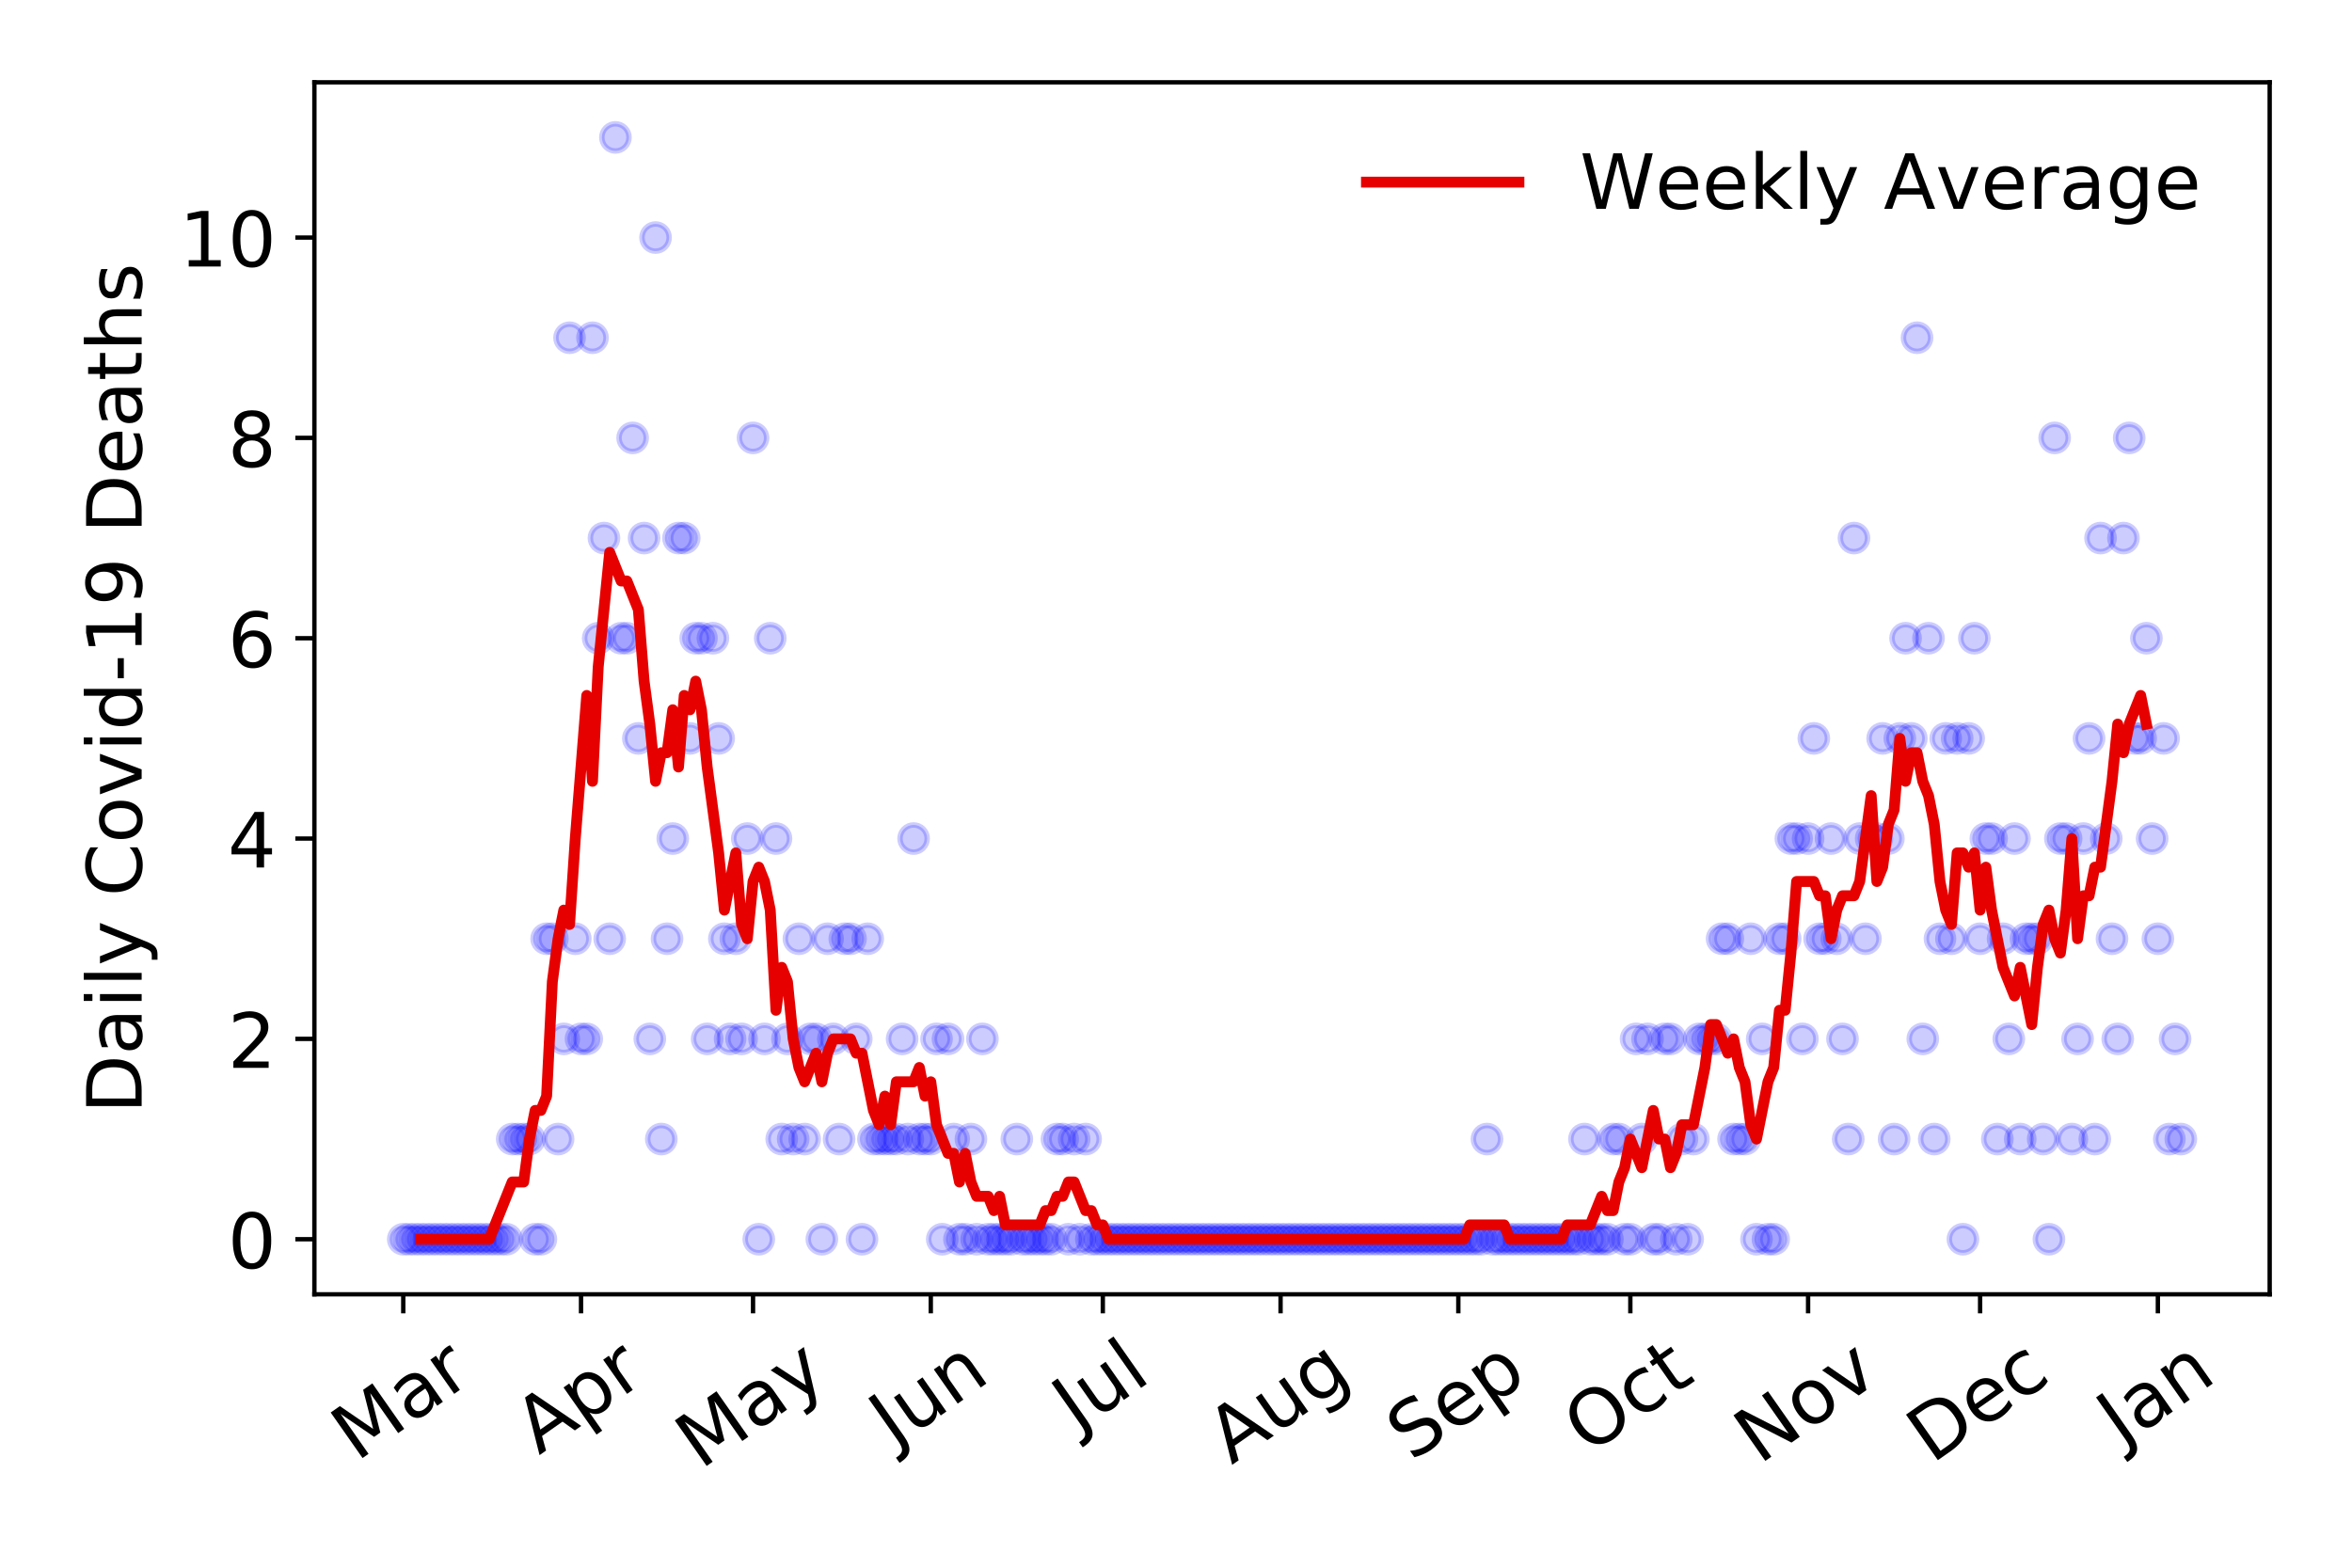 <?xml version="1.0" encoding="utf-8" standalone="no"?>
<!DOCTYPE svg PUBLIC "-//W3C//DTD SVG 1.1//EN"
  "http://www.w3.org/Graphics/SVG/1.1/DTD/svg11.dtd">
<!-- Created with matplotlib (https://matplotlib.org/) -->
<svg height="288pt" version="1.1" viewBox="0 0 432 288" width="432pt" xmlns="http://www.w3.org/2000/svg" xmlns:xlink="http://www.w3.org/1999/xlink">
 <defs>
  <style type="text/css">
*{stroke-linecap:butt;stroke-linejoin:round;}
  </style>
 </defs>
 <g id="figure_1">
  <g id="patch_1">
   <path d="M 0 288 
L 432 288 
L 432 0 
L 0 0 
z
" style="fill:#ffffff;"/>
  </g>
  <g id="axes_1">
   <g id="patch_2">
    <path d="M 57.745 237.778 
L 416.88 237.778 
L 416.88 15.12 
L 57.745 15.12 
z
" style="fill:#ffffff;"/>
   </g>
   <g id="matplotlib.axis_1">
    <g id="xtick_1">
     <g id="line2d_1">
      <defs>
       <path d="M 0 0 
L 0 3.5 
" id="m443e4ec9d9" style="stroke:#000000;stroke-width:0.8;"/>
      </defs>
      <g>
       <use style="stroke:#000000;stroke-width:0.8;" x="74.069" xlink:href="#m443e4ec9d9" y="237.778"/>
      </g>
     </g>
     <g id="text_1">
      <!-- Mar -->
      <defs>
       <path d="M 9.812 72.906 
L 24.516 72.906 
L 43.109 23.297 
L 61.812 72.906 
L 76.516 72.906 
L 76.516 0 
L 66.891 0 
L 66.891 64.016 
L 48.094 14.016 
L 38.188 14.016 
L 19.391 64.016 
L 19.391 0 
L 9.812 0 
z
" id="DejaVuSans-77"/>
       <path d="M 34.281 27.484 
Q 23.391 27.484 19.188 25 
Q 14.984 22.516 14.984 16.5 
Q 14.984 11.719 18.141 8.906 
Q 21.297 6.109 26.703 6.109 
Q 34.188 6.109 38.703 11.406 
Q 43.219 16.703 43.219 25.484 
L 43.219 27.484 
z
M 52.203 31.203 
L 52.203 0 
L 43.219 0 
L 43.219 8.297 
Q 40.141 3.328 35.547 0.953 
Q 30.953 -1.422 24.312 -1.422 
Q 15.922 -1.422 10.953 3.297 
Q 6 8.016 6 15.922 
Q 6 25.141 12.172 29.828 
Q 18.359 34.516 30.609 34.516 
L 43.219 34.516 
L 43.219 35.406 
Q 43.219 41.609 39.141 45 
Q 35.062 48.391 27.688 48.391 
Q 23 48.391 18.547 47.266 
Q 14.109 46.141 10.016 43.891 
L 10.016 52.203 
Q 14.938 54.109 19.578 55.047 
Q 24.219 56 28.609 56 
Q 40.484 56 46.344 49.844 
Q 52.203 43.703 52.203 31.203 
z
" id="DejaVuSans-97"/>
       <path d="M 41.109 46.297 
Q 39.594 47.172 37.812 47.578 
Q 36.031 48 33.891 48 
Q 26.266 48 22.188 43.047 
Q 18.109 38.094 18.109 28.812 
L 18.109 0 
L 9.078 0 
L 9.078 54.688 
L 18.109 54.688 
L 18.109 46.188 
Q 20.953 51.172 25.484 53.578 
Q 30.031 56 36.531 56 
Q 37.453 56 38.578 55.875 
Q 39.703 55.766 41.062 55.516 
z
" id="DejaVuSans-114"/>
      </defs>
      <g transform="translate(65.467 268.643)rotate(-35)scale(0.14 -0.14)">
       <use xlink:href="#DejaVuSans-77"/>
       <use x="86.279" xlink:href="#DejaVuSans-97"/>
       <use x="147.559" xlink:href="#DejaVuSans-114"/>
      </g>
     </g>
    </g>
    <g id="xtick_2">
     <g id="line2d_2">
      <g>
       <use style="stroke:#000000;stroke-width:0.8;" x="106.718" xlink:href="#m443e4ec9d9" y="237.778"/>
      </g>
     </g>
     <g id="text_2">
      <!-- Apr -->
      <defs>
       <path d="M 34.188 63.188 
L 20.797 26.906 
L 47.609 26.906 
z
M 28.609 72.906 
L 39.797 72.906 
L 67.578 0 
L 57.328 0 
L 50.688 18.703 
L 17.828 18.703 
L 11.188 0 
L 0.781 0 
z
" id="DejaVuSans-65"/>
       <path d="M 18.109 8.203 
L 18.109 -20.797 
L 9.078 -20.797 
L 9.078 54.688 
L 18.109 54.688 
L 18.109 46.391 
Q 20.953 51.266 25.266 53.625 
Q 29.594 56 35.594 56 
Q 45.562 56 51.781 48.094 
Q 58.016 40.188 58.016 27.297 
Q 58.016 14.406 51.781 6.484 
Q 45.562 -1.422 35.594 -1.422 
Q 29.594 -1.422 25.266 0.953 
Q 20.953 3.328 18.109 8.203 
z
M 48.688 27.297 
Q 48.688 37.203 44.609 42.844 
Q 40.531 48.484 33.406 48.484 
Q 26.266 48.484 22.188 42.844 
Q 18.109 37.203 18.109 27.297 
Q 18.109 17.391 22.188 11.75 
Q 26.266 6.109 33.406 6.109 
Q 40.531 6.109 44.609 11.75 
Q 48.688 17.391 48.688 27.297 
z
" id="DejaVuSans-112"/>
      </defs>
      <g transform="translate(99.014 267.384)rotate(-35)scale(0.14 -0.14)">
       <use xlink:href="#DejaVuSans-65"/>
       <use x="68.408" xlink:href="#DejaVuSans-112"/>
       <use x="131.885" xlink:href="#DejaVuSans-114"/>
      </g>
     </g>
    </g>
    <g id="xtick_3">
     <g id="line2d_3">
      <g>
       <use style="stroke:#000000;stroke-width:0.8;" x="138.313" xlink:href="#m443e4ec9d9" y="237.778"/>
      </g>
     </g>
     <g id="text_3">
      <!-- May -->
      <defs>
       <path d="M 32.172 -5.078 
Q 28.375 -14.844 24.75 -17.812 
Q 21.141 -20.797 15.094 -20.797 
L 7.906 -20.797 
L 7.906 -13.281 
L 13.188 -13.281 
Q 16.891 -13.281 18.938 -11.516 
Q 21 -9.766 23.484 -3.219 
L 25.094 0.875 
L 2.984 54.688 
L 12.5 54.688 
L 29.594 11.922 
L 46.688 54.688 
L 56.203 54.688 
z
" id="DejaVuSans-121"/>
      </defs>
      <g transform="translate(128.674 270.094)rotate(-35)scale(0.14 -0.14)">
       <use xlink:href="#DejaVuSans-77"/>
       <use x="86.279" xlink:href="#DejaVuSans-97"/>
       <use x="147.559" xlink:href="#DejaVuSans-121"/>
      </g>
     </g>
    </g>
    <g id="xtick_4">
     <g id="line2d_4">
      <g>
       <use style="stroke:#000000;stroke-width:0.8;" x="170.962" xlink:href="#m443e4ec9d9" y="237.778"/>
      </g>
     </g>
     <g id="text_4">
      <!-- Jun -->
      <defs>
       <path d="M 9.812 72.906 
L 19.672 72.906 
L 19.672 5.078 
Q 19.672 -8.109 14.672 -14.062 
Q 9.672 -20.016 -1.422 -20.016 
L -5.172 -20.016 
L -5.172 -11.719 
L -2.094 -11.719 
Q 4.438 -11.719 7.125 -8.047 
Q 9.812 -4.391 9.812 5.078 
z
" id="DejaVuSans-74"/>
       <path d="M 8.5 21.578 
L 8.5 54.688 
L 17.484 54.688 
L 17.484 21.922 
Q 17.484 14.156 20.5 10.266 
Q 23.531 6.391 29.594 6.391 
Q 36.859 6.391 41.078 11.031 
Q 45.312 15.672 45.312 23.688 
L 45.312 54.688 
L 54.297 54.688 
L 54.297 0 
L 45.312 0 
L 45.312 8.406 
Q 42.047 3.422 37.719 1 
Q 33.406 -1.422 27.688 -1.422 
Q 18.266 -1.422 13.375 4.438 
Q 8.5 10.297 8.5 21.578 
z
M 31.109 56 
z
" id="DejaVuSans-117"/>
       <path d="M 54.891 33.016 
L 54.891 0 
L 45.906 0 
L 45.906 32.719 
Q 45.906 40.484 42.875 44.328 
Q 39.844 48.188 33.797 48.188 
Q 26.516 48.188 22.312 43.547 
Q 18.109 38.922 18.109 30.906 
L 18.109 0 
L 9.078 0 
L 9.078 54.688 
L 18.109 54.688 
L 18.109 46.188 
Q 21.344 51.125 25.703 53.562 
Q 30.078 56 35.797 56 
Q 45.219 56 50.047 50.172 
Q 54.891 44.344 54.891 33.016 
z
" id="DejaVuSans-110"/>
      </defs>
      <g transform="translate(164.218 266.039)rotate(-35)scale(0.14 -0.14)">
       <use xlink:href="#DejaVuSans-74"/>
       <use x="29.492" xlink:href="#DejaVuSans-117"/>
       <use x="92.871" xlink:href="#DejaVuSans-110"/>
      </g>
     </g>
    </g>
    <g id="xtick_5">
     <g id="line2d_5">
      <g>
       <use style="stroke:#000000;stroke-width:0.8;" x="202.558" xlink:href="#m443e4ec9d9" y="237.778"/>
      </g>
     </g>
     <g id="text_5">
      <!-- Jul -->
      <defs>
       <path d="M 9.422 75.984 
L 18.406 75.984 
L 18.406 0 
L 9.422 0 
z
" id="DejaVuSans-108"/>
      </defs>
      <g transform="translate(197.855 263.181)rotate(-35)scale(0.14 -0.14)">
       <use xlink:href="#DejaVuSans-74"/>
       <use x="29.492" xlink:href="#DejaVuSans-117"/>
       <use x="92.871" xlink:href="#DejaVuSans-108"/>
      </g>
     </g>
    </g>
    <g id="xtick_6">
     <g id="line2d_6">
      <g>
       <use style="stroke:#000000;stroke-width:0.8;" x="235.206" xlink:href="#m443e4ec9d9" y="237.778"/>
      </g>
     </g>
     <g id="text_6">
      <!-- Aug -->
      <defs>
       <path d="M 45.406 27.984 
Q 45.406 37.75 41.375 43.109 
Q 37.359 48.484 30.078 48.484 
Q 22.859 48.484 18.828 43.109 
Q 14.797 37.75 14.797 27.984 
Q 14.797 18.266 18.828 12.891 
Q 22.859 7.516 30.078 7.516 
Q 37.359 7.516 41.375 12.891 
Q 45.406 18.266 45.406 27.984 
z
M 54.391 6.781 
Q 54.391 -7.172 48.188 -13.984 
Q 42 -20.797 29.203 -20.797 
Q 24.469 -20.797 20.266 -20.094 
Q 16.062 -19.391 12.109 -17.922 
L 12.109 -9.188 
Q 16.062 -11.328 19.922 -12.344 
Q 23.781 -13.375 27.781 -13.375 
Q 36.625 -13.375 41.016 -8.766 
Q 45.406 -4.156 45.406 5.172 
L 45.406 9.625 
Q 42.625 4.781 38.281 2.391 
Q 33.938 0 27.875 0 
Q 17.828 0 11.672 7.656 
Q 5.516 15.328 5.516 27.984 
Q 5.516 40.672 11.672 48.328 
Q 17.828 56 27.875 56 
Q 33.938 56 38.281 53.609 
Q 42.625 51.219 45.406 46.391 
L 45.406 54.688 
L 54.391 54.688 
z
" id="DejaVuSans-103"/>
      </defs>
      <g transform="translate(226.225 269.172)rotate(-35)scale(0.14 -0.14)">
       <use xlink:href="#DejaVuSans-65"/>
       <use x="68.408" xlink:href="#DejaVuSans-117"/>
       <use x="131.787" xlink:href="#DejaVuSans-103"/>
      </g>
     </g>
    </g>
    <g id="xtick_7">
     <g id="line2d_7">
      <g>
       <use style="stroke:#000000;stroke-width:0.8;" x="267.855" xlink:href="#m443e4ec9d9" y="237.778"/>
      </g>
     </g>
     <g id="text_7">
      <!-- Sep -->
      <defs>
       <path d="M 53.516 70.516 
L 53.516 60.891 
Q 47.906 63.578 42.922 64.891 
Q 37.938 66.219 33.297 66.219 
Q 25.25 66.219 20.875 63.094 
Q 16.5 59.969 16.5 54.203 
Q 16.5 49.359 19.406 46.891 
Q 22.312 44.438 30.422 42.922 
L 36.375 41.703 
Q 47.406 39.594 52.656 34.297 
Q 57.906 29 57.906 20.125 
Q 57.906 9.516 50.797 4.047 
Q 43.703 -1.422 29.984 -1.422 
Q 24.812 -1.422 18.969 -0.25 
Q 13.141 0.922 6.891 3.219 
L 6.891 13.375 
Q 12.891 10.016 18.656 8.297 
Q 24.422 6.594 29.984 6.594 
Q 38.422 6.594 43.016 9.906 
Q 47.609 13.234 47.609 19.391 
Q 47.609 24.75 44.312 27.781 
Q 41.016 30.812 33.5 32.328 
L 27.484 33.5 
Q 16.453 35.688 11.516 40.375 
Q 6.594 45.062 6.594 53.422 
Q 6.594 63.094 13.406 68.656 
Q 20.219 74.219 32.172 74.219 
Q 37.312 74.219 42.625 73.281 
Q 47.953 72.359 53.516 70.516 
z
" id="DejaVuSans-83"/>
       <path d="M 56.203 29.594 
L 56.203 25.203 
L 14.891 25.203 
Q 15.484 15.922 20.484 11.062 
Q 25.484 6.203 34.422 6.203 
Q 39.594 6.203 44.453 7.469 
Q 49.312 8.734 54.109 11.281 
L 54.109 2.781 
Q 49.266 0.734 44.188 -0.344 
Q 39.109 -1.422 33.891 -1.422 
Q 20.797 -1.422 13.156 6.188 
Q 5.516 13.812 5.516 26.812 
Q 5.516 40.234 12.766 48.109 
Q 20.016 56 32.328 56 
Q 43.359 56 49.781 48.891 
Q 56.203 41.797 56.203 29.594 
z
M 47.219 32.234 
Q 47.125 39.594 43.094 43.984 
Q 39.062 48.391 32.422 48.391 
Q 24.906 48.391 20.391 44.141 
Q 15.875 39.891 15.188 32.172 
z
" id="DejaVuSans-101"/>
      </defs>
      <g transform="translate(259.262 268.629)rotate(-35)scale(0.14 -0.14)">
       <use xlink:href="#DejaVuSans-83"/>
       <use x="63.477" xlink:href="#DejaVuSans-101"/>
       <use x="125" xlink:href="#DejaVuSans-112"/>
      </g>
     </g>
    </g>
    <g id="xtick_8">
     <g id="line2d_8">
      <g>
       <use style="stroke:#000000;stroke-width:0.8;" x="299.45" xlink:href="#m443e4ec9d9" y="237.778"/>
      </g>
     </g>
     <g id="text_8">
      <!-- Oct -->
      <defs>
       <path d="M 39.406 66.219 
Q 28.656 66.219 22.328 58.203 
Q 16.016 50.203 16.016 36.375 
Q 16.016 22.609 22.328 14.594 
Q 28.656 6.594 39.406 6.594 
Q 50.141 6.594 56.422 14.594 
Q 62.703 22.609 62.703 36.375 
Q 62.703 50.203 56.422 58.203 
Q 50.141 66.219 39.406 66.219 
z
M 39.406 74.219 
Q 54.734 74.219 63.906 63.938 
Q 73.094 53.656 73.094 36.375 
Q 73.094 19.141 63.906 8.859 
Q 54.734 -1.422 39.406 -1.422 
Q 24.031 -1.422 14.812 8.828 
Q 5.609 19.094 5.609 36.375 
Q 5.609 53.656 14.812 63.938 
Q 24.031 74.219 39.406 74.219 
z
" id="DejaVuSans-79"/>
       <path d="M 48.781 52.594 
L 48.781 44.188 
Q 44.969 46.297 41.141 47.344 
Q 37.312 48.391 33.406 48.391 
Q 24.656 48.391 19.812 42.844 
Q 14.984 37.312 14.984 27.297 
Q 14.984 17.281 19.812 11.734 
Q 24.656 6.203 33.406 6.203 
Q 37.312 6.203 41.141 7.25 
Q 44.969 8.297 48.781 10.406 
L 48.781 2.094 
Q 45.016 0.344 40.984 -0.531 
Q 36.969 -1.422 32.422 -1.422 
Q 20.062 -1.422 12.781 6.344 
Q 5.516 14.109 5.516 27.297 
Q 5.516 40.672 12.859 48.328 
Q 20.219 56 33.016 56 
Q 37.156 56 41.109 55.141 
Q 45.062 54.297 48.781 52.594 
z
" id="DejaVuSans-99"/>
       <path d="M 18.312 70.219 
L 18.312 54.688 
L 36.812 54.688 
L 36.812 47.703 
L 18.312 47.703 
L 18.312 18.016 
Q 18.312 11.328 20.141 9.422 
Q 21.969 7.516 27.594 7.516 
L 36.812 7.516 
L 36.812 0 
L 27.594 0 
Q 17.188 0 13.234 3.875 
Q 9.281 7.766 9.281 18.016 
L 9.281 47.703 
L 2.688 47.703 
L 2.688 54.688 
L 9.281 54.688 
L 9.281 70.219 
z
" id="DejaVuSans-116"/>
      </defs>
      <g transform="translate(291.751 267.377)rotate(-35)scale(0.14 -0.14)">
       <use xlink:href="#DejaVuSans-79"/>
       <use x="78.711" xlink:href="#DejaVuSans-99"/>
       <use x="133.691" xlink:href="#DejaVuSans-116"/>
      </g>
     </g>
    </g>
    <g id="xtick_9">
     <g id="line2d_9">
      <g>
       <use style="stroke:#000000;stroke-width:0.8;" x="332.099" xlink:href="#m443e4ec9d9" y="237.778"/>
      </g>
     </g>
     <g id="text_9">
      <!-- Nov -->
      <defs>
       <path d="M 9.812 72.906 
L 23.094 72.906 
L 55.422 11.922 
L 55.422 72.906 
L 64.984 72.906 
L 64.984 0 
L 51.703 0 
L 19.391 60.984 
L 19.391 0 
L 9.812 0 
z
" id="DejaVuSans-78"/>
       <path d="M 30.609 48.391 
Q 23.391 48.391 19.188 42.75 
Q 14.984 37.109 14.984 27.297 
Q 14.984 17.484 19.156 11.844 
Q 23.344 6.203 30.609 6.203 
Q 37.797 6.203 41.984 11.859 
Q 46.188 17.531 46.188 27.297 
Q 46.188 37.016 41.984 42.703 
Q 37.797 48.391 30.609 48.391 
z
M 30.609 56 
Q 42.328 56 49.016 48.375 
Q 55.719 40.766 55.719 27.297 
Q 55.719 13.875 49.016 6.219 
Q 42.328 -1.422 30.609 -1.422 
Q 18.844 -1.422 12.172 6.219 
Q 5.516 13.875 5.516 27.297 
Q 5.516 40.766 12.172 48.375 
Q 18.844 56 30.609 56 
z
" id="DejaVuSans-111"/>
       <path d="M 2.984 54.688 
L 12.5 54.688 
L 29.594 8.797 
L 46.688 54.688 
L 56.203 54.688 
L 35.688 0 
L 23.484 0 
z
" id="DejaVuSans-118"/>
      </defs>
      <g transform="translate(323.122 269.166)rotate(-35)scale(0.14 -0.14)">
       <use xlink:href="#DejaVuSans-78"/>
       <use x="74.805" xlink:href="#DejaVuSans-111"/>
       <use x="135.986" xlink:href="#DejaVuSans-118"/>
      </g>
     </g>
    </g>
    <g id="xtick_10">
     <g id="line2d_10">
      <g>
       <use style="stroke:#000000;stroke-width:0.8;" x="363.694" xlink:href="#m443e4ec9d9" y="237.778"/>
      </g>
     </g>
     <g id="text_10">
      <!-- Dec -->
      <defs>
       <path d="M 19.672 64.797 
L 19.672 8.109 
L 31.594 8.109 
Q 46.688 8.109 53.688 14.938 
Q 60.688 21.781 60.688 36.531 
Q 60.688 51.172 53.688 57.984 
Q 46.688 64.797 31.594 64.797 
z
M 9.812 72.906 
L 30.078 72.906 
Q 51.266 72.906 61.172 64.094 
Q 71.094 55.281 71.094 36.531 
Q 71.094 17.672 61.125 8.828 
Q 51.172 0 30.078 0 
L 9.812 0 
z
" id="DejaVuSans-68"/>
      </defs>
      <g transform="translate(354.814 269.032)rotate(-35)scale(0.14 -0.14)">
       <use xlink:href="#DejaVuSans-68"/>
       <use x="77.002" xlink:href="#DejaVuSans-101"/>
       <use x="138.525" xlink:href="#DejaVuSans-99"/>
      </g>
     </g>
    </g>
    <g id="xtick_11">
     <g id="line2d_11">
      <g>
       <use style="stroke:#000000;stroke-width:0.8;" x="396.343" xlink:href="#m443e4ec9d9" y="237.778"/>
      </g>
     </g>
     <g id="text_11">
      <!-- Jan -->
      <g transform="translate(389.719 265.871)rotate(-35)scale(0.14 -0.14)">
       <use xlink:href="#DejaVuSans-74"/>
       <use x="29.492" xlink:href="#DejaVuSans-97"/>
       <use x="90.771" xlink:href="#DejaVuSans-110"/>
      </g>
     </g>
    </g>
   </g>
   <g id="matplotlib.axis_2">
    <g id="ytick_1">
     <g id="line2d_12">
      <defs>
       <path d="M 0 0 
L -3.5 0 
" id="m7b564a9910" style="stroke:#000000;stroke-width:0.8;"/>
      </defs>
      <g>
       <use style="stroke:#000000;stroke-width:0.8;" x="57.745" xlink:href="#m7b564a9910" y="227.657"/>
      </g>
     </g>
     <g id="text_12">
      <!-- 0 -->
      <defs>
       <path d="M 31.781 66.406 
Q 24.172 66.406 20.328 58.906 
Q 16.5 51.422 16.5 36.375 
Q 16.5 21.391 20.328 13.891 
Q 24.172 6.391 31.781 6.391 
Q 39.453 6.391 43.281 13.891 
Q 47.125 21.391 47.125 36.375 
Q 47.125 51.422 43.281 58.906 
Q 39.453 66.406 31.781 66.406 
z
M 31.781 74.219 
Q 44.047 74.219 50.516 64.516 
Q 56.984 54.828 56.984 36.375 
Q 56.984 17.969 50.516 8.266 
Q 44.047 -1.422 31.781 -1.422 
Q 19.531 -1.422 13.062 8.266 
Q 6.594 17.969 6.594 36.375 
Q 6.594 54.828 13.062 64.516 
Q 19.531 74.219 31.781 74.219 
z
" id="DejaVuSans-48"/>
      </defs>
      <g transform="translate(41.837 232.976)scale(0.14 -0.14)">
       <use xlink:href="#DejaVuSans-48"/>
      </g>
     </g>
    </g>
    <g id="ytick_2">
     <g id="line2d_13">
      <g>
       <use style="stroke:#000000;stroke-width:0.8;" x="57.745" xlink:href="#m7b564a9910" y="190.854"/>
      </g>
     </g>
     <g id="text_13">
      <!-- 2 -->
      <defs>
       <path d="M 19.188 8.297 
L 53.609 8.297 
L 53.609 0 
L 7.328 0 
L 7.328 8.297 
Q 12.938 14.109 22.625 23.891 
Q 32.328 33.688 34.812 36.531 
Q 39.547 41.844 41.422 45.531 
Q 43.312 49.219 43.312 52.781 
Q 43.312 58.594 39.234 62.25 
Q 35.156 65.922 28.609 65.922 
Q 23.969 65.922 18.812 64.312 
Q 13.672 62.703 7.812 59.422 
L 7.812 69.391 
Q 13.766 71.781 18.938 73 
Q 24.125 74.219 28.422 74.219 
Q 39.75 74.219 46.484 68.547 
Q 53.219 62.891 53.219 53.422 
Q 53.219 48.922 51.531 44.891 
Q 49.859 40.875 45.406 35.406 
Q 44.188 33.984 37.641 27.219 
Q 31.109 20.453 19.188 8.297 
z
" id="DejaVuSans-50"/>
      </defs>
      <g transform="translate(41.837 196.173)scale(0.14 -0.14)">
       <use xlink:href="#DejaVuSans-50"/>
      </g>
     </g>
    </g>
    <g id="ytick_3">
     <g id="line2d_14">
      <g>
       <use style="stroke:#000000;stroke-width:0.8;" x="57.745" xlink:href="#m7b564a9910" y="154.051"/>
      </g>
     </g>
     <g id="text_14">
      <!-- 4 -->
      <defs>
       <path d="M 37.797 64.312 
L 12.891 25.391 
L 37.797 25.391 
z
M 35.203 72.906 
L 47.609 72.906 
L 47.609 25.391 
L 58.016 25.391 
L 58.016 17.188 
L 47.609 17.188 
L 47.609 0 
L 37.797 0 
L 37.797 17.188 
L 4.891 17.188 
L 4.891 26.703 
z
" id="DejaVuSans-52"/>
      </defs>
      <g transform="translate(41.837 159.37)scale(0.14 -0.14)">
       <use xlink:href="#DejaVuSans-52"/>
      </g>
     </g>
    </g>
    <g id="ytick_4">
     <g id="line2d_15">
      <g>
       <use style="stroke:#000000;stroke-width:0.8;" x="57.745" xlink:href="#m7b564a9910" y="117.248"/>
      </g>
     </g>
     <g id="text_15">
      <!-- 6 -->
      <defs>
       <path d="M 33.016 40.375 
Q 26.375 40.375 22.484 35.828 
Q 18.609 31.297 18.609 23.391 
Q 18.609 15.531 22.484 10.953 
Q 26.375 6.391 33.016 6.391 
Q 39.656 6.391 43.531 10.953 
Q 47.406 15.531 47.406 23.391 
Q 47.406 31.297 43.531 35.828 
Q 39.656 40.375 33.016 40.375 
z
M 52.594 71.297 
L 52.594 62.312 
Q 48.875 64.062 45.094 64.984 
Q 41.312 65.922 37.594 65.922 
Q 27.828 65.922 22.672 59.328 
Q 17.531 52.734 16.797 39.406 
Q 19.672 43.656 24.016 45.922 
Q 28.375 48.188 33.594 48.188 
Q 44.578 48.188 50.953 41.516 
Q 57.328 34.859 57.328 23.391 
Q 57.328 12.156 50.688 5.359 
Q 44.047 -1.422 33.016 -1.422 
Q 20.359 -1.422 13.672 8.266 
Q 6.984 17.969 6.984 36.375 
Q 6.984 53.656 15.188 63.938 
Q 23.391 74.219 37.203 74.219 
Q 40.922 74.219 44.703 73.484 
Q 48.484 72.75 52.594 71.297 
z
" id="DejaVuSans-54"/>
      </defs>
      <g transform="translate(41.837 122.567)scale(0.14 -0.14)">
       <use xlink:href="#DejaVuSans-54"/>
      </g>
     </g>
    </g>
    <g id="ytick_5">
     <g id="line2d_16">
      <g>
       <use style="stroke:#000000;stroke-width:0.8;" x="57.745" xlink:href="#m7b564a9910" y="80.445"/>
      </g>
     </g>
     <g id="text_16">
      <!-- 8 -->
      <defs>
       <path d="M 31.781 34.625 
Q 24.75 34.625 20.719 30.859 
Q 16.703 27.094 16.703 20.516 
Q 16.703 13.922 20.719 10.156 
Q 24.75 6.391 31.781 6.391 
Q 38.812 6.391 42.859 10.172 
Q 46.922 13.969 46.922 20.516 
Q 46.922 27.094 42.891 30.859 
Q 38.875 34.625 31.781 34.625 
z
M 21.922 38.812 
Q 15.578 40.375 12.031 44.719 
Q 8.5 49.078 8.5 55.328 
Q 8.5 64.062 14.719 69.141 
Q 20.953 74.219 31.781 74.219 
Q 42.672 74.219 48.875 69.141 
Q 55.078 64.062 55.078 55.328 
Q 55.078 49.078 51.531 44.719 
Q 48 40.375 41.703 38.812 
Q 48.828 37.156 52.797 32.312 
Q 56.781 27.484 56.781 20.516 
Q 56.781 9.906 50.312 4.234 
Q 43.844 -1.422 31.781 -1.422 
Q 19.734 -1.422 13.25 4.234 
Q 6.781 9.906 6.781 20.516 
Q 6.781 27.484 10.781 32.312 
Q 14.797 37.156 21.922 38.812 
z
M 18.312 54.391 
Q 18.312 48.734 21.844 45.562 
Q 25.391 42.391 31.781 42.391 
Q 38.141 42.391 41.719 45.562 
Q 45.312 48.734 45.312 54.391 
Q 45.312 60.062 41.719 63.234 
Q 38.141 66.406 31.781 66.406 
Q 25.391 66.406 21.844 63.234 
Q 18.312 60.062 18.312 54.391 
z
" id="DejaVuSans-56"/>
      </defs>
      <g transform="translate(41.837 85.764)scale(0.14 -0.14)">
       <use xlink:href="#DejaVuSans-56"/>
      </g>
     </g>
    </g>
    <g id="ytick_6">
     <g id="line2d_17">
      <g>
       <use style="stroke:#000000;stroke-width:0.8;" x="57.745" xlink:href="#m7b564a9910" y="43.642"/>
      </g>
     </g>
     <g id="text_17">
      <!-- 10 -->
      <defs>
       <path d="M 12.406 8.297 
L 28.516 8.297 
L 28.516 63.922 
L 10.984 60.406 
L 10.984 69.391 
L 28.422 72.906 
L 38.281 72.906 
L 38.281 8.297 
L 54.391 8.297 
L 54.391 0 
L 12.406 0 
z
" id="DejaVuSans-49"/>
      </defs>
      <g transform="translate(32.93 48.961)scale(0.14 -0.14)">
       <use xlink:href="#DejaVuSans-49"/>
       <use x="63.623" xlink:href="#DejaVuSans-48"/>
      </g>
     </g>
    </g>
    <g id="text_18">
     <!-- Daily Covid-19 Deaths -->
     <defs>
      <path d="M 9.422 54.688 
L 18.406 54.688 
L 18.406 0 
L 9.422 0 
z
M 9.422 75.984 
L 18.406 75.984 
L 18.406 64.594 
L 9.422 64.594 
z
" id="DejaVuSans-105"/>
      <path id="DejaVuSans-32"/>
      <path d="M 64.406 67.281 
L 64.406 56.891 
Q 59.422 61.531 53.781 63.812 
Q 48.141 66.109 41.797 66.109 
Q 29.297 66.109 22.656 58.469 
Q 16.016 50.828 16.016 36.375 
Q 16.016 21.969 22.656 14.328 
Q 29.297 6.688 41.797 6.688 
Q 48.141 6.688 53.781 8.984 
Q 59.422 11.281 64.406 15.922 
L 64.406 5.609 
Q 59.234 2.094 53.438 0.328 
Q 47.656 -1.422 41.219 -1.422 
Q 24.656 -1.422 15.125 8.703 
Q 5.609 18.844 5.609 36.375 
Q 5.609 53.953 15.125 64.078 
Q 24.656 74.219 41.219 74.219 
Q 47.75 74.219 53.531 72.484 
Q 59.328 70.75 64.406 67.281 
z
" id="DejaVuSans-67"/>
      <path d="M 45.406 46.391 
L 45.406 75.984 
L 54.391 75.984 
L 54.391 0 
L 45.406 0 
L 45.406 8.203 
Q 42.578 3.328 38.25 0.953 
Q 33.938 -1.422 27.875 -1.422 
Q 17.969 -1.422 11.734 6.484 
Q 5.516 14.406 5.516 27.297 
Q 5.516 40.188 11.734 48.094 
Q 17.969 56 27.875 56 
Q 33.938 56 38.25 53.625 
Q 42.578 51.266 45.406 46.391 
z
M 14.797 27.297 
Q 14.797 17.391 18.875 11.75 
Q 22.953 6.109 30.078 6.109 
Q 37.203 6.109 41.297 11.75 
Q 45.406 17.391 45.406 27.297 
Q 45.406 37.203 41.297 42.844 
Q 37.203 48.484 30.078 48.484 
Q 22.953 48.484 18.875 42.844 
Q 14.797 37.203 14.797 27.297 
z
" id="DejaVuSans-100"/>
      <path d="M 4.891 31.391 
L 31.203 31.391 
L 31.203 23.391 
L 4.891 23.391 
z
" id="DejaVuSans-45"/>
      <path d="M 10.984 1.516 
L 10.984 10.5 
Q 14.703 8.734 18.5 7.812 
Q 22.312 6.891 25.984 6.891 
Q 35.75 6.891 40.891 13.453 
Q 46.047 20.016 46.781 33.406 
Q 43.953 29.203 39.594 26.953 
Q 35.25 24.703 29.984 24.703 
Q 19.047 24.703 12.672 31.312 
Q 6.297 37.938 6.297 49.422 
Q 6.297 60.641 12.938 67.422 
Q 19.578 74.219 30.609 74.219 
Q 43.266 74.219 49.922 64.516 
Q 56.594 54.828 56.594 36.375 
Q 56.594 19.141 48.406 8.859 
Q 40.234 -1.422 26.422 -1.422 
Q 22.703 -1.422 18.891 -0.688 
Q 15.094 0.047 10.984 1.516 
z
M 30.609 32.422 
Q 37.25 32.422 41.125 36.953 
Q 45.016 41.5 45.016 49.422 
Q 45.016 57.281 41.125 61.844 
Q 37.25 66.406 30.609 66.406 
Q 23.969 66.406 20.094 61.844 
Q 16.219 57.281 16.219 49.422 
Q 16.219 41.5 20.094 36.953 
Q 23.969 32.422 30.609 32.422 
z
" id="DejaVuSans-57"/>
      <path d="M 54.891 33.016 
L 54.891 0 
L 45.906 0 
L 45.906 32.719 
Q 45.906 40.484 42.875 44.328 
Q 39.844 48.188 33.797 48.188 
Q 26.516 48.188 22.312 43.547 
Q 18.109 38.922 18.109 30.906 
L 18.109 0 
L 9.078 0 
L 9.078 75.984 
L 18.109 75.984 
L 18.109 46.188 
Q 21.344 51.125 25.703 53.562 
Q 30.078 56 35.797 56 
Q 45.219 56 50.047 50.172 
Q 54.891 44.344 54.891 33.016 
z
" id="DejaVuSans-104"/>
      <path d="M 44.281 53.078 
L 44.281 44.578 
Q 40.484 46.531 36.375 47.5 
Q 32.281 48.484 27.875 48.484 
Q 21.188 48.484 17.844 46.438 
Q 14.5 44.391 14.5 40.281 
Q 14.5 37.156 16.891 35.375 
Q 19.281 33.594 26.516 31.984 
L 29.594 31.297 
Q 39.156 29.25 43.188 25.516 
Q 47.219 21.781 47.219 15.094 
Q 47.219 7.469 41.188 3.016 
Q 35.156 -1.422 24.609 -1.422 
Q 20.219 -1.422 15.453 -0.562 
Q 10.688 0.297 5.422 2 
L 5.422 11.281 
Q 10.406 8.688 15.234 7.391 
Q 20.062 6.109 24.812 6.109 
Q 31.156 6.109 34.562 8.281 
Q 37.984 10.453 37.984 14.406 
Q 37.984 18.062 35.516 20.016 
Q 33.062 21.969 24.703 23.781 
L 21.578 24.516 
Q 13.234 26.266 9.516 29.906 
Q 5.812 33.547 5.812 39.891 
Q 5.812 47.609 11.281 51.797 
Q 16.75 56 26.812 56 
Q 31.781 56 36.172 55.266 
Q 40.578 54.547 44.281 53.078 
z
" id="DejaVuSans-115"/>
     </defs>
     <g transform="translate(26.018 204.56)rotate(-90)scale(0.14 -0.14)">
      <use xlink:href="#DejaVuSans-68"/>
      <use x="77.002" xlink:href="#DejaVuSans-97"/>
      <use x="138.281" xlink:href="#DejaVuSans-105"/>
      <use x="166.064" xlink:href="#DejaVuSans-108"/>
      <use x="193.848" xlink:href="#DejaVuSans-121"/>
      <use x="253.027" xlink:href="#DejaVuSans-32"/>
      <use x="284.814" xlink:href="#DejaVuSans-67"/>
      <use x="354.639" xlink:href="#DejaVuSans-111"/>
      <use x="415.82" xlink:href="#DejaVuSans-118"/>
      <use x="475" xlink:href="#DejaVuSans-105"/>
      <use x="502.783" xlink:href="#DejaVuSans-100"/>
      <use x="566.26" xlink:href="#DejaVuSans-45"/>
      <use x="602.344" xlink:href="#DejaVuSans-49"/>
      <use x="665.967" xlink:href="#DejaVuSans-57"/>
      <use x="729.59" xlink:href="#DejaVuSans-32"/>
      <use x="761.377" xlink:href="#DejaVuSans-68"/>
      <use x="838.379" xlink:href="#DejaVuSans-101"/>
      <use x="899.902" xlink:href="#DejaVuSans-97"/>
      <use x="961.182" xlink:href="#DejaVuSans-116"/>
      <use x="1000.391" xlink:href="#DejaVuSans-104"/>
      <use x="1063.77" xlink:href="#DejaVuSans-115"/>
     </g>
    </g>
   </g>
   <g id="line2d_18">
    <defs>
     <path d="M 0 2.5 
C 0.663 2.5 1.299 2.237 1.768 1.768 
C 2.237 1.299 2.5 0.663 2.5 0 
C 2.5 -0.663 2.237 -1.299 1.768 -1.768 
C 1.299 -2.237 0.663 -2.5 0 -2.5 
C -0.663 -2.5 -1.299 -2.237 -1.768 -1.768 
C -2.237 -1.299 -2.5 -0.663 -2.5 0 
C -2.5 0.663 -2.237 1.299 -1.768 1.768 
C -1.299 2.237 -0.663 2.5 0 2.5 
z
" id="m8729f92001" style="stroke:#0000ff;stroke-opacity:0.2;"/>
    </defs>
    <g clip-path="url(#pf8b19664ad)">
     <use style="fill:#0000ff;fill-opacity:0.2;stroke:#0000ff;stroke-opacity:0.2;" x="74.069" xlink:href="#m8729f92001" y="227.657"/>
     <use style="fill:#0000ff;fill-opacity:0.2;stroke:#0000ff;stroke-opacity:0.2;" x="75.123" xlink:href="#m8729f92001" y="227.657"/>
     <use style="fill:#0000ff;fill-opacity:0.2;stroke:#0000ff;stroke-opacity:0.2;" x="76.176" xlink:href="#m8729f92001" y="227.657"/>
     <use style="fill:#0000ff;fill-opacity:0.2;stroke:#0000ff;stroke-opacity:0.2;" x="77.229" xlink:href="#m8729f92001" y="227.657"/>
     <use style="fill:#0000ff;fill-opacity:0.2;stroke:#0000ff;stroke-opacity:0.2;" x="78.282" xlink:href="#m8729f92001" y="227.657"/>
     <use style="fill:#0000ff;fill-opacity:0.2;stroke:#0000ff;stroke-opacity:0.2;" x="79.335" xlink:href="#m8729f92001" y="227.657"/>
     <use style="fill:#0000ff;fill-opacity:0.2;stroke:#0000ff;stroke-opacity:0.2;" x="80.388" xlink:href="#m8729f92001" y="227.657"/>
     <use style="fill:#0000ff;fill-opacity:0.2;stroke:#0000ff;stroke-opacity:0.2;" x="81.442" xlink:href="#m8729f92001" y="227.657"/>
     <use style="fill:#0000ff;fill-opacity:0.2;stroke:#0000ff;stroke-opacity:0.2;" x="82.495" xlink:href="#m8729f92001" y="227.657"/>
     <use style="fill:#0000ff;fill-opacity:0.2;stroke:#0000ff;stroke-opacity:0.2;" x="83.548" xlink:href="#m8729f92001" y="227.657"/>
     <use style="fill:#0000ff;fill-opacity:0.2;stroke:#0000ff;stroke-opacity:0.2;" x="84.601" xlink:href="#m8729f92001" y="227.657"/>
     <use style="fill:#0000ff;fill-opacity:0.2;stroke:#0000ff;stroke-opacity:0.2;" x="85.654" xlink:href="#m8729f92001" y="227.657"/>
     <use style="fill:#0000ff;fill-opacity:0.2;stroke:#0000ff;stroke-opacity:0.2;" x="86.707" xlink:href="#m8729f92001" y="227.657"/>
     <use style="fill:#0000ff;fill-opacity:0.2;stroke:#0000ff;stroke-opacity:0.2;" x="87.761" xlink:href="#m8729f92001" y="227.657"/>
     <use style="fill:#0000ff;fill-opacity:0.2;stroke:#0000ff;stroke-opacity:0.2;" x="88.814" xlink:href="#m8729f92001" y="227.657"/>
     <use style="fill:#0000ff;fill-opacity:0.2;stroke:#0000ff;stroke-opacity:0.2;" x="89.867" xlink:href="#m8729f92001" y="227.657"/>
     <use style="fill:#0000ff;fill-opacity:0.2;stroke:#0000ff;stroke-opacity:0.2;" x="90.92" xlink:href="#m8729f92001" y="227.657"/>
     <use style="fill:#0000ff;fill-opacity:0.2;stroke:#0000ff;stroke-opacity:0.2;" x="91.973" xlink:href="#m8729f92001" y="227.657"/>
     <use style="fill:#0000ff;fill-opacity:0.2;stroke:#0000ff;stroke-opacity:0.2;" x="93.027" xlink:href="#m8729f92001" y="227.657"/>
     <use style="fill:#0000ff;fill-opacity:0.2;stroke:#0000ff;stroke-opacity:0.2;" x="94.08" xlink:href="#m8729f92001" y="209.256"/>
     <use style="fill:#0000ff;fill-opacity:0.2;stroke:#0000ff;stroke-opacity:0.2;" x="95.133" xlink:href="#m8729f92001" y="209.256"/>
     <use style="fill:#0000ff;fill-opacity:0.2;stroke:#0000ff;stroke-opacity:0.2;" x="96.186" xlink:href="#m8729f92001" y="209.256"/>
     <use style="fill:#0000ff;fill-opacity:0.2;stroke:#0000ff;stroke-opacity:0.2;" x="97.239" xlink:href="#m8729f92001" y="209.256"/>
     <use style="fill:#0000ff;fill-opacity:0.2;stroke:#0000ff;stroke-opacity:0.2;" x="98.293" xlink:href="#m8729f92001" y="227.657"/>
     <use style="fill:#0000ff;fill-opacity:0.2;stroke:#0000ff;stroke-opacity:0.2;" x="99.346" xlink:href="#m8729f92001" y="227.657"/>
     <use style="fill:#0000ff;fill-opacity:0.2;stroke:#0000ff;stroke-opacity:0.2;" x="100.399" xlink:href="#m8729f92001" y="172.453"/>
     <use style="fill:#0000ff;fill-opacity:0.2;stroke:#0000ff;stroke-opacity:0.2;" x="101.452" xlink:href="#m8729f92001" y="172.453"/>
     <use style="fill:#0000ff;fill-opacity:0.2;stroke:#0000ff;stroke-opacity:0.2;" x="102.505" xlink:href="#m8729f92001" y="209.256"/>
     <use style="fill:#0000ff;fill-opacity:0.2;stroke:#0000ff;stroke-opacity:0.2;" x="103.558" xlink:href="#m8729f92001" y="190.854"/>
     <use style="fill:#0000ff;fill-opacity:0.2;stroke:#0000ff;stroke-opacity:0.2;" x="104.612" xlink:href="#m8729f92001" y="62.044"/>
     <use style="fill:#0000ff;fill-opacity:0.2;stroke:#0000ff;stroke-opacity:0.2;" x="105.665" xlink:href="#m8729f92001" y="172.453"/>
     <use style="fill:#0000ff;fill-opacity:0.2;stroke:#0000ff;stroke-opacity:0.2;" x="106.718" xlink:href="#m8729f92001" y="190.854"/>
     <use style="fill:#0000ff;fill-opacity:0.2;stroke:#0000ff;stroke-opacity:0.2;" x="107.771" xlink:href="#m8729f92001" y="190.854"/>
     <use style="fill:#0000ff;fill-opacity:0.2;stroke:#0000ff;stroke-opacity:0.2;" x="108.824" xlink:href="#m8729f92001" y="62.044"/>
     <use style="fill:#0000ff;fill-opacity:0.2;stroke:#0000ff;stroke-opacity:0.2;" x="109.877" xlink:href="#m8729f92001" y="117.248"/>
     <use style="fill:#0000ff;fill-opacity:0.2;stroke:#0000ff;stroke-opacity:0.2;" x="110.931" xlink:href="#m8729f92001" y="98.847"/>
     <use style="fill:#0000ff;fill-opacity:0.2;stroke:#0000ff;stroke-opacity:0.2;" x="111.984" xlink:href="#m8729f92001" y="172.453"/>
     <use style="fill:#0000ff;fill-opacity:0.2;stroke:#0000ff;stroke-opacity:0.2;" x="113.037" xlink:href="#m8729f92001" y="25.241"/>
     <use style="fill:#0000ff;fill-opacity:0.2;stroke:#0000ff;stroke-opacity:0.2;" x="114.09" xlink:href="#m8729f92001" y="117.248"/>
     <use style="fill:#0000ff;fill-opacity:0.2;stroke:#0000ff;stroke-opacity:0.2;" x="115.143" xlink:href="#m8729f92001" y="117.248"/>
     <use style="fill:#0000ff;fill-opacity:0.2;stroke:#0000ff;stroke-opacity:0.2;" x="116.197" xlink:href="#m8729f92001" y="80.445"/>
     <use style="fill:#0000ff;fill-opacity:0.2;stroke:#0000ff;stroke-opacity:0.2;" x="117.25" xlink:href="#m8729f92001" y="135.65"/>
     <use style="fill:#0000ff;fill-opacity:0.2;stroke:#0000ff;stroke-opacity:0.2;" x="118.303" xlink:href="#m8729f92001" y="98.847"/>
     <use style="fill:#0000ff;fill-opacity:0.2;stroke:#0000ff;stroke-opacity:0.2;" x="119.356" xlink:href="#m8729f92001" y="190.854"/>
     <use style="fill:#0000ff;fill-opacity:0.2;stroke:#0000ff;stroke-opacity:0.2;" x="120.409" xlink:href="#m8729f92001" y="43.642"/>
     <use style="fill:#0000ff;fill-opacity:0.2;stroke:#0000ff;stroke-opacity:0.2;" x="121.463" xlink:href="#m8729f92001" y="209.256"/>
     <use style="fill:#0000ff;fill-opacity:0.2;stroke:#0000ff;stroke-opacity:0.2;" x="122.516" xlink:href="#m8729f92001" y="172.453"/>
     <use style="fill:#0000ff;fill-opacity:0.2;stroke:#0000ff;stroke-opacity:0.2;" x="123.569" xlink:href="#m8729f92001" y="154.051"/>
     <use style="fill:#0000ff;fill-opacity:0.2;stroke:#0000ff;stroke-opacity:0.2;" x="124.622" xlink:href="#m8729f92001" y="98.847"/>
     <use style="fill:#0000ff;fill-opacity:0.2;stroke:#0000ff;stroke-opacity:0.2;" x="125.675" xlink:href="#m8729f92001" y="98.847"/>
     <use style="fill:#0000ff;fill-opacity:0.2;stroke:#0000ff;stroke-opacity:0.2;" x="126.728" xlink:href="#m8729f92001" y="135.65"/>
     <use style="fill:#0000ff;fill-opacity:0.2;stroke:#0000ff;stroke-opacity:0.2;" x="127.782" xlink:href="#m8729f92001" y="117.248"/>
     <use style="fill:#0000ff;fill-opacity:0.2;stroke:#0000ff;stroke-opacity:0.2;" x="128.835" xlink:href="#m8729f92001" y="117.248"/>
     <use style="fill:#0000ff;fill-opacity:0.2;stroke:#0000ff;stroke-opacity:0.2;" x="129.888" xlink:href="#m8729f92001" y="190.854"/>
     <use style="fill:#0000ff;fill-opacity:0.2;stroke:#0000ff;stroke-opacity:0.2;" x="130.941" xlink:href="#m8729f92001" y="117.248"/>
     <use style="fill:#0000ff;fill-opacity:0.2;stroke:#0000ff;stroke-opacity:0.2;" x="131.994" xlink:href="#m8729f92001" y="135.65"/>
     <use style="fill:#0000ff;fill-opacity:0.2;stroke:#0000ff;stroke-opacity:0.2;" x="133.048" xlink:href="#m8729f92001" y="172.453"/>
     <use style="fill:#0000ff;fill-opacity:0.2;stroke:#0000ff;stroke-opacity:0.2;" x="134.101" xlink:href="#m8729f92001" y="190.854"/>
     <use style="fill:#0000ff;fill-opacity:0.2;stroke:#0000ff;stroke-opacity:0.2;" x="135.154" xlink:href="#m8729f92001" y="172.453"/>
     <use style="fill:#0000ff;fill-opacity:0.2;stroke:#0000ff;stroke-opacity:0.2;" x="136.207" xlink:href="#m8729f92001" y="190.854"/>
     <use style="fill:#0000ff;fill-opacity:0.2;stroke:#0000ff;stroke-opacity:0.2;" x="137.26" xlink:href="#m8729f92001" y="154.051"/>
     <use style="fill:#0000ff;fill-opacity:0.2;stroke:#0000ff;stroke-opacity:0.2;" x="138.313" xlink:href="#m8729f92001" y="80.445"/>
     <use style="fill:#0000ff;fill-opacity:0.2;stroke:#0000ff;stroke-opacity:0.2;" x="139.367" xlink:href="#m8729f92001" y="227.657"/>
     <use style="fill:#0000ff;fill-opacity:0.2;stroke:#0000ff;stroke-opacity:0.2;" x="140.42" xlink:href="#m8729f92001" y="190.854"/>
     <use style="fill:#0000ff;fill-opacity:0.2;stroke:#0000ff;stroke-opacity:0.2;" x="141.473" xlink:href="#m8729f92001" y="117.248"/>
     <use style="fill:#0000ff;fill-opacity:0.2;stroke:#0000ff;stroke-opacity:0.2;" x="142.526" xlink:href="#m8729f92001" y="154.051"/>
     <use style="fill:#0000ff;fill-opacity:0.2;stroke:#0000ff;stroke-opacity:0.2;" x="143.579" xlink:href="#m8729f92001" y="209.256"/>
     <use style="fill:#0000ff;fill-opacity:0.2;stroke:#0000ff;stroke-opacity:0.2;" x="144.632" xlink:href="#m8729f92001" y="190.854"/>
     <use style="fill:#0000ff;fill-opacity:0.2;stroke:#0000ff;stroke-opacity:0.2;" x="145.686" xlink:href="#m8729f92001" y="209.256"/>
     <use style="fill:#0000ff;fill-opacity:0.2;stroke:#0000ff;stroke-opacity:0.2;" x="146.739" xlink:href="#m8729f92001" y="172.453"/>
     <use style="fill:#0000ff;fill-opacity:0.2;stroke:#0000ff;stroke-opacity:0.2;" x="147.792" xlink:href="#m8729f92001" y="209.256"/>
     <use style="fill:#0000ff;fill-opacity:0.2;stroke:#0000ff;stroke-opacity:0.2;" x="148.845" xlink:href="#m8729f92001" y="190.854"/>
     <use style="fill:#0000ff;fill-opacity:0.2;stroke:#0000ff;stroke-opacity:0.2;" x="149.898" xlink:href="#m8729f92001" y="190.854"/>
     <use style="fill:#0000ff;fill-opacity:0.2;stroke:#0000ff;stroke-opacity:0.2;" x="150.952" xlink:href="#m8729f92001" y="227.657"/>
     <use style="fill:#0000ff;fill-opacity:0.2;stroke:#0000ff;stroke-opacity:0.2;" x="152.005" xlink:href="#m8729f92001" y="172.453"/>
     <use style="fill:#0000ff;fill-opacity:0.2;stroke:#0000ff;stroke-opacity:0.2;" x="153.058" xlink:href="#m8729f92001" y="190.854"/>
     <use style="fill:#0000ff;fill-opacity:0.2;stroke:#0000ff;stroke-opacity:0.2;" x="154.111" xlink:href="#m8729f92001" y="209.256"/>
     <use style="fill:#0000ff;fill-opacity:0.2;stroke:#0000ff;stroke-opacity:0.2;" x="155.164" xlink:href="#m8729f92001" y="172.453"/>
     <use style="fill:#0000ff;fill-opacity:0.2;stroke:#0000ff;stroke-opacity:0.2;" x="156.218" xlink:href="#m8729f92001" y="172.453"/>
     <use style="fill:#0000ff;fill-opacity:0.2;stroke:#0000ff;stroke-opacity:0.2;" x="157.271" xlink:href="#m8729f92001" y="190.854"/>
     <use style="fill:#0000ff;fill-opacity:0.2;stroke:#0000ff;stroke-opacity:0.2;" x="158.324" xlink:href="#m8729f92001" y="227.657"/>
     <use style="fill:#0000ff;fill-opacity:0.2;stroke:#0000ff;stroke-opacity:0.2;" x="159.377" xlink:href="#m8729f92001" y="172.453"/>
     <use style="fill:#0000ff;fill-opacity:0.2;stroke:#0000ff;stroke-opacity:0.2;" x="160.43" xlink:href="#m8729f92001" y="209.256"/>
     <use style="fill:#0000ff;fill-opacity:0.2;stroke:#0000ff;stroke-opacity:0.2;" x="161.483" xlink:href="#m8729f92001" y="209.256"/>
     <use style="fill:#0000ff;fill-opacity:0.2;stroke:#0000ff;stroke-opacity:0.2;" x="162.537" xlink:href="#m8729f92001" y="209.256"/>
     <use style="fill:#0000ff;fill-opacity:0.2;stroke:#0000ff;stroke-opacity:0.2;" x="163.59" xlink:href="#m8729f92001" y="209.256"/>
     <use style="fill:#0000ff;fill-opacity:0.2;stroke:#0000ff;stroke-opacity:0.2;" x="164.643" xlink:href="#m8729f92001" y="209.256"/>
     <use style="fill:#0000ff;fill-opacity:0.2;stroke:#0000ff;stroke-opacity:0.2;" x="165.696" xlink:href="#m8729f92001" y="190.854"/>
     <use style="fill:#0000ff;fill-opacity:0.2;stroke:#0000ff;stroke-opacity:0.2;" x="166.749" xlink:href="#m8729f92001" y="209.256"/>
     <use style="fill:#0000ff;fill-opacity:0.2;stroke:#0000ff;stroke-opacity:0.2;" x="167.803" xlink:href="#m8729f92001" y="154.051"/>
     <use style="fill:#0000ff;fill-opacity:0.2;stroke:#0000ff;stroke-opacity:0.2;" x="168.856" xlink:href="#m8729f92001" y="209.256"/>
     <use style="fill:#0000ff;fill-opacity:0.2;stroke:#0000ff;stroke-opacity:0.2;" x="169.909" xlink:href="#m8729f92001" y="209.256"/>
     <use style="fill:#0000ff;fill-opacity:0.2;stroke:#0000ff;stroke-opacity:0.2;" x="170.962" xlink:href="#m8729f92001" y="209.256"/>
     <use style="fill:#0000ff;fill-opacity:0.2;stroke:#0000ff;stroke-opacity:0.2;" x="172.015" xlink:href="#m8729f92001" y="190.854"/>
     <use style="fill:#0000ff;fill-opacity:0.2;stroke:#0000ff;stroke-opacity:0.2;" x="173.068" xlink:href="#m8729f92001" y="227.657"/>
     <use style="fill:#0000ff;fill-opacity:0.2;stroke:#0000ff;stroke-opacity:0.2;" x="174.122" xlink:href="#m8729f92001" y="190.854"/>
     <use style="fill:#0000ff;fill-opacity:0.2;stroke:#0000ff;stroke-opacity:0.2;" x="175.175" xlink:href="#m8729f92001" y="209.256"/>
     <use style="fill:#0000ff;fill-opacity:0.2;stroke:#0000ff;stroke-opacity:0.2;" x="176.228" xlink:href="#m8729f92001" y="227.657"/>
     <use style="fill:#0000ff;fill-opacity:0.2;stroke:#0000ff;stroke-opacity:0.2;" x="177.281" xlink:href="#m8729f92001" y="227.657"/>
     <use style="fill:#0000ff;fill-opacity:0.2;stroke:#0000ff;stroke-opacity:0.2;" x="178.334" xlink:href="#m8729f92001" y="209.256"/>
     <use style="fill:#0000ff;fill-opacity:0.2;stroke:#0000ff;stroke-opacity:0.2;" x="179.387" xlink:href="#m8729f92001" y="227.657"/>
     <use style="fill:#0000ff;fill-opacity:0.2;stroke:#0000ff;stroke-opacity:0.2;" x="180.441" xlink:href="#m8729f92001" y="190.854"/>
     <use style="fill:#0000ff;fill-opacity:0.2;stroke:#0000ff;stroke-opacity:0.2;" x="181.494" xlink:href="#m8729f92001" y="227.657"/>
     <use style="fill:#0000ff;fill-opacity:0.2;stroke:#0000ff;stroke-opacity:0.2;" x="182.547" xlink:href="#m8729f92001" y="227.657"/>
     <use style="fill:#0000ff;fill-opacity:0.2;stroke:#0000ff;stroke-opacity:0.2;" x="183.6" xlink:href="#m8729f92001" y="227.657"/>
     <use style="fill:#0000ff;fill-opacity:0.2;stroke:#0000ff;stroke-opacity:0.2;" x="184.653" xlink:href="#m8729f92001" y="227.657"/>
     <use style="fill:#0000ff;fill-opacity:0.2;stroke:#0000ff;stroke-opacity:0.2;" x="185.707" xlink:href="#m8729f92001" y="227.657"/>
     <use style="fill:#0000ff;fill-opacity:0.2;stroke:#0000ff;stroke-opacity:0.2;" x="186.76" xlink:href="#m8729f92001" y="209.256"/>
     <use style="fill:#0000ff;fill-opacity:0.2;stroke:#0000ff;stroke-opacity:0.2;" x="187.813" xlink:href="#m8729f92001" y="227.657"/>
     <use style="fill:#0000ff;fill-opacity:0.2;stroke:#0000ff;stroke-opacity:0.2;" x="188.866" xlink:href="#m8729f92001" y="227.657"/>
     <use style="fill:#0000ff;fill-opacity:0.2;stroke:#0000ff;stroke-opacity:0.2;" x="189.919" xlink:href="#m8729f92001" y="227.657"/>
     <use style="fill:#0000ff;fill-opacity:0.2;stroke:#0000ff;stroke-opacity:0.2;" x="190.972" xlink:href="#m8729f92001" y="227.657"/>
     <use style="fill:#0000ff;fill-opacity:0.2;stroke:#0000ff;stroke-opacity:0.2;" x="192.026" xlink:href="#m8729f92001" y="227.657"/>
     <use style="fill:#0000ff;fill-opacity:0.2;stroke:#0000ff;stroke-opacity:0.2;" x="193.079" xlink:href="#m8729f92001" y="227.657"/>
     <use style="fill:#0000ff;fill-opacity:0.2;stroke:#0000ff;stroke-opacity:0.2;" x="194.132" xlink:href="#m8729f92001" y="209.256"/>
     <use style="fill:#0000ff;fill-opacity:0.2;stroke:#0000ff;stroke-opacity:0.2;" x="195.185" xlink:href="#m8729f92001" y="209.256"/>
     <use style="fill:#0000ff;fill-opacity:0.2;stroke:#0000ff;stroke-opacity:0.2;" x="196.238" xlink:href="#m8729f92001" y="227.657"/>
     <use style="fill:#0000ff;fill-opacity:0.2;stroke:#0000ff;stroke-opacity:0.2;" x="197.292" xlink:href="#m8729f92001" y="209.256"/>
     <use style="fill:#0000ff;fill-opacity:0.2;stroke:#0000ff;stroke-opacity:0.2;" x="198.345" xlink:href="#m8729f92001" y="227.657"/>
     <use style="fill:#0000ff;fill-opacity:0.2;stroke:#0000ff;stroke-opacity:0.2;" x="199.398" xlink:href="#m8729f92001" y="209.256"/>
     <use style="fill:#0000ff;fill-opacity:0.2;stroke:#0000ff;stroke-opacity:0.2;" x="200.451" xlink:href="#m8729f92001" y="227.657"/>
     <use style="fill:#0000ff;fill-opacity:0.2;stroke:#0000ff;stroke-opacity:0.2;" x="201.504" xlink:href="#m8729f92001" y="227.657"/>
     <use style="fill:#0000ff;fill-opacity:0.2;stroke:#0000ff;stroke-opacity:0.2;" x="202.558" xlink:href="#m8729f92001" y="227.657"/>
     <use style="fill:#0000ff;fill-opacity:0.2;stroke:#0000ff;stroke-opacity:0.2;" x="203.611" xlink:href="#m8729f92001" y="227.657"/>
     <use style="fill:#0000ff;fill-opacity:0.2;stroke:#0000ff;stroke-opacity:0.2;" x="204.664" xlink:href="#m8729f92001" y="227.657"/>
     <use style="fill:#0000ff;fill-opacity:0.2;stroke:#0000ff;stroke-opacity:0.2;" x="205.717" xlink:href="#m8729f92001" y="227.657"/>
     <use style="fill:#0000ff;fill-opacity:0.2;stroke:#0000ff;stroke-opacity:0.2;" x="206.77" xlink:href="#m8729f92001" y="227.657"/>
     <use style="fill:#0000ff;fill-opacity:0.2;stroke:#0000ff;stroke-opacity:0.2;" x="207.823" xlink:href="#m8729f92001" y="227.657"/>
     <use style="fill:#0000ff;fill-opacity:0.2;stroke:#0000ff;stroke-opacity:0.2;" x="208.877" xlink:href="#m8729f92001" y="227.657"/>
     <use style="fill:#0000ff;fill-opacity:0.2;stroke:#0000ff;stroke-opacity:0.2;" x="209.93" xlink:href="#m8729f92001" y="227.657"/>
     <use style="fill:#0000ff;fill-opacity:0.2;stroke:#0000ff;stroke-opacity:0.2;" x="210.983" xlink:href="#m8729f92001" y="227.657"/>
     <use style="fill:#0000ff;fill-opacity:0.2;stroke:#0000ff;stroke-opacity:0.2;" x="212.036" xlink:href="#m8729f92001" y="227.657"/>
     <use style="fill:#0000ff;fill-opacity:0.2;stroke:#0000ff;stroke-opacity:0.2;" x="213.089" xlink:href="#m8729f92001" y="227.657"/>
     <use style="fill:#0000ff;fill-opacity:0.2;stroke:#0000ff;stroke-opacity:0.2;" x="214.143" xlink:href="#m8729f92001" y="227.657"/>
     <use style="fill:#0000ff;fill-opacity:0.2;stroke:#0000ff;stroke-opacity:0.2;" x="215.196" xlink:href="#m8729f92001" y="227.657"/>
     <use style="fill:#0000ff;fill-opacity:0.2;stroke:#0000ff;stroke-opacity:0.2;" x="216.249" xlink:href="#m8729f92001" y="227.657"/>
     <use style="fill:#0000ff;fill-opacity:0.2;stroke:#0000ff;stroke-opacity:0.2;" x="217.302" xlink:href="#m8729f92001" y="227.657"/>
     <use style="fill:#0000ff;fill-opacity:0.2;stroke:#0000ff;stroke-opacity:0.2;" x="218.355" xlink:href="#m8729f92001" y="227.657"/>
     <use style="fill:#0000ff;fill-opacity:0.2;stroke:#0000ff;stroke-opacity:0.2;" x="219.408" xlink:href="#m8729f92001" y="227.657"/>
     <use style="fill:#0000ff;fill-opacity:0.2;stroke:#0000ff;stroke-opacity:0.2;" x="220.462" xlink:href="#m8729f92001" y="227.657"/>
     <use style="fill:#0000ff;fill-opacity:0.2;stroke:#0000ff;stroke-opacity:0.2;" x="221.515" xlink:href="#m8729f92001" y="227.657"/>
     <use style="fill:#0000ff;fill-opacity:0.2;stroke:#0000ff;stroke-opacity:0.2;" x="222.568" xlink:href="#m8729f92001" y="227.657"/>
     <use style="fill:#0000ff;fill-opacity:0.2;stroke:#0000ff;stroke-opacity:0.2;" x="223.621" xlink:href="#m8729f92001" y="227.657"/>
     <use style="fill:#0000ff;fill-opacity:0.2;stroke:#0000ff;stroke-opacity:0.2;" x="224.674" xlink:href="#m8729f92001" y="227.657"/>
     <use style="fill:#0000ff;fill-opacity:0.2;stroke:#0000ff;stroke-opacity:0.2;" x="225.727" xlink:href="#m8729f92001" y="227.657"/>
     <use style="fill:#0000ff;fill-opacity:0.2;stroke:#0000ff;stroke-opacity:0.2;" x="226.781" xlink:href="#m8729f92001" y="227.657"/>
     <use style="fill:#0000ff;fill-opacity:0.2;stroke:#0000ff;stroke-opacity:0.2;" x="227.834" xlink:href="#m8729f92001" y="227.657"/>
     <use style="fill:#0000ff;fill-opacity:0.2;stroke:#0000ff;stroke-opacity:0.2;" x="228.887" xlink:href="#m8729f92001" y="227.657"/>
     <use style="fill:#0000ff;fill-opacity:0.2;stroke:#0000ff;stroke-opacity:0.2;" x="229.94" xlink:href="#m8729f92001" y="227.657"/>
     <use style="fill:#0000ff;fill-opacity:0.2;stroke:#0000ff;stroke-opacity:0.2;" x="230.993" xlink:href="#m8729f92001" y="227.657"/>
     <use style="fill:#0000ff;fill-opacity:0.2;stroke:#0000ff;stroke-opacity:0.2;" x="232.047" xlink:href="#m8729f92001" y="227.657"/>
     <use style="fill:#0000ff;fill-opacity:0.2;stroke:#0000ff;stroke-opacity:0.2;" x="233.1" xlink:href="#m8729f92001" y="227.657"/>
     <use style="fill:#0000ff;fill-opacity:0.2;stroke:#0000ff;stroke-opacity:0.2;" x="234.153" xlink:href="#m8729f92001" y="227.657"/>
     <use style="fill:#0000ff;fill-opacity:0.2;stroke:#0000ff;stroke-opacity:0.2;" x="235.206" xlink:href="#m8729f92001" y="227.657"/>
     <use style="fill:#0000ff;fill-opacity:0.2;stroke:#0000ff;stroke-opacity:0.2;" x="236.259" xlink:href="#m8729f92001" y="227.657"/>
     <use style="fill:#0000ff;fill-opacity:0.2;stroke:#0000ff;stroke-opacity:0.2;" x="237.312" xlink:href="#m8729f92001" y="227.657"/>
     <use style="fill:#0000ff;fill-opacity:0.2;stroke:#0000ff;stroke-opacity:0.2;" x="238.366" xlink:href="#m8729f92001" y="227.657"/>
     <use style="fill:#0000ff;fill-opacity:0.2;stroke:#0000ff;stroke-opacity:0.2;" x="239.419" xlink:href="#m8729f92001" y="227.657"/>
     <use style="fill:#0000ff;fill-opacity:0.2;stroke:#0000ff;stroke-opacity:0.2;" x="240.472" xlink:href="#m8729f92001" y="227.657"/>
     <use style="fill:#0000ff;fill-opacity:0.2;stroke:#0000ff;stroke-opacity:0.2;" x="241.525" xlink:href="#m8729f92001" y="227.657"/>
     <use style="fill:#0000ff;fill-opacity:0.2;stroke:#0000ff;stroke-opacity:0.2;" x="242.578" xlink:href="#m8729f92001" y="227.657"/>
     <use style="fill:#0000ff;fill-opacity:0.2;stroke:#0000ff;stroke-opacity:0.2;" x="243.632" xlink:href="#m8729f92001" y="227.657"/>
     <use style="fill:#0000ff;fill-opacity:0.2;stroke:#0000ff;stroke-opacity:0.2;" x="244.685" xlink:href="#m8729f92001" y="227.657"/>
     <use style="fill:#0000ff;fill-opacity:0.2;stroke:#0000ff;stroke-opacity:0.2;" x="245.738" xlink:href="#m8729f92001" y="227.657"/>
     <use style="fill:#0000ff;fill-opacity:0.2;stroke:#0000ff;stroke-opacity:0.2;" x="246.791" xlink:href="#m8729f92001" y="227.657"/>
     <use style="fill:#0000ff;fill-opacity:0.2;stroke:#0000ff;stroke-opacity:0.2;" x="247.844" xlink:href="#m8729f92001" y="227.657"/>
     <use style="fill:#0000ff;fill-opacity:0.2;stroke:#0000ff;stroke-opacity:0.2;" x="248.898" xlink:href="#m8729f92001" y="227.657"/>
     <use style="fill:#0000ff;fill-opacity:0.2;stroke:#0000ff;stroke-opacity:0.2;" x="249.951" xlink:href="#m8729f92001" y="227.657"/>
     <use style="fill:#0000ff;fill-opacity:0.2;stroke:#0000ff;stroke-opacity:0.2;" x="251.004" xlink:href="#m8729f92001" y="227.657"/>
     <use style="fill:#0000ff;fill-opacity:0.2;stroke:#0000ff;stroke-opacity:0.2;" x="252.057" xlink:href="#m8729f92001" y="227.657"/>
     <use style="fill:#0000ff;fill-opacity:0.2;stroke:#0000ff;stroke-opacity:0.2;" x="253.11" xlink:href="#m8729f92001" y="227.657"/>
     <use style="fill:#0000ff;fill-opacity:0.2;stroke:#0000ff;stroke-opacity:0.2;" x="254.163" xlink:href="#m8729f92001" y="227.657"/>
     <use style="fill:#0000ff;fill-opacity:0.2;stroke:#0000ff;stroke-opacity:0.2;" x="255.217" xlink:href="#m8729f92001" y="227.657"/>
     <use style="fill:#0000ff;fill-opacity:0.2;stroke:#0000ff;stroke-opacity:0.2;" x="256.27" xlink:href="#m8729f92001" y="227.657"/>
     <use style="fill:#0000ff;fill-opacity:0.2;stroke:#0000ff;stroke-opacity:0.2;" x="257.323" xlink:href="#m8729f92001" y="227.657"/>
     <use style="fill:#0000ff;fill-opacity:0.2;stroke:#0000ff;stroke-opacity:0.2;" x="258.376" xlink:href="#m8729f92001" y="227.657"/>
     <use style="fill:#0000ff;fill-opacity:0.2;stroke:#0000ff;stroke-opacity:0.2;" x="259.429" xlink:href="#m8729f92001" y="227.657"/>
     <use style="fill:#0000ff;fill-opacity:0.2;stroke:#0000ff;stroke-opacity:0.2;" x="260.483" xlink:href="#m8729f92001" y="227.657"/>
     <use style="fill:#0000ff;fill-opacity:0.2;stroke:#0000ff;stroke-opacity:0.2;" x="261.536" xlink:href="#m8729f92001" y="227.657"/>
     <use style="fill:#0000ff;fill-opacity:0.2;stroke:#0000ff;stroke-opacity:0.2;" x="262.589" xlink:href="#m8729f92001" y="227.657"/>
     <use style="fill:#0000ff;fill-opacity:0.2;stroke:#0000ff;stroke-opacity:0.2;" x="263.642" xlink:href="#m8729f92001" y="227.657"/>
     <use style="fill:#0000ff;fill-opacity:0.2;stroke:#0000ff;stroke-opacity:0.2;" x="264.695" xlink:href="#m8729f92001" y="227.657"/>
     <use style="fill:#0000ff;fill-opacity:0.2;stroke:#0000ff;stroke-opacity:0.2;" x="265.748" xlink:href="#m8729f92001" y="227.657"/>
     <use style="fill:#0000ff;fill-opacity:0.2;stroke:#0000ff;stroke-opacity:0.2;" x="266.802" xlink:href="#m8729f92001" y="227.657"/>
     <use style="fill:#0000ff;fill-opacity:0.2;stroke:#0000ff;stroke-opacity:0.2;" x="267.855" xlink:href="#m8729f92001" y="227.657"/>
     <use style="fill:#0000ff;fill-opacity:0.2;stroke:#0000ff;stroke-opacity:0.2;" x="268.908" xlink:href="#m8729f92001" y="227.657"/>
     <use style="fill:#0000ff;fill-opacity:0.2;stroke:#0000ff;stroke-opacity:0.2;" x="269.961" xlink:href="#m8729f92001" y="227.657"/>
     <use style="fill:#0000ff;fill-opacity:0.2;stroke:#0000ff;stroke-opacity:0.2;" x="271.014" xlink:href="#m8729f92001" y="227.657"/>
     <use style="fill:#0000ff;fill-opacity:0.2;stroke:#0000ff;stroke-opacity:0.2;" x="272.067" xlink:href="#m8729f92001" y="227.657"/>
     <use style="fill:#0000ff;fill-opacity:0.2;stroke:#0000ff;stroke-opacity:0.2;" x="273.121" xlink:href="#m8729f92001" y="209.256"/>
     <use style="fill:#0000ff;fill-opacity:0.2;stroke:#0000ff;stroke-opacity:0.2;" x="274.174" xlink:href="#m8729f92001" y="227.657"/>
     <use style="fill:#0000ff;fill-opacity:0.2;stroke:#0000ff;stroke-opacity:0.2;" x="275.227" xlink:href="#m8729f92001" y="227.657"/>
     <use style="fill:#0000ff;fill-opacity:0.2;stroke:#0000ff;stroke-opacity:0.2;" x="276.28" xlink:href="#m8729f92001" y="227.657"/>
     <use style="fill:#0000ff;fill-opacity:0.2;stroke:#0000ff;stroke-opacity:0.2;" x="277.333" xlink:href="#m8729f92001" y="227.657"/>
     <use style="fill:#0000ff;fill-opacity:0.2;stroke:#0000ff;stroke-opacity:0.2;" x="278.387" xlink:href="#m8729f92001" y="227.657"/>
     <use style="fill:#0000ff;fill-opacity:0.2;stroke:#0000ff;stroke-opacity:0.2;" x="279.44" xlink:href="#m8729f92001" y="227.657"/>
     <use style="fill:#0000ff;fill-opacity:0.2;stroke:#0000ff;stroke-opacity:0.2;" x="280.493" xlink:href="#m8729f92001" y="227.657"/>
     <use style="fill:#0000ff;fill-opacity:0.2;stroke:#0000ff;stroke-opacity:0.2;" x="281.546" xlink:href="#m8729f92001" y="227.657"/>
     <use style="fill:#0000ff;fill-opacity:0.2;stroke:#0000ff;stroke-opacity:0.2;" x="282.599" xlink:href="#m8729f92001" y="227.657"/>
     <use style="fill:#0000ff;fill-opacity:0.2;stroke:#0000ff;stroke-opacity:0.2;" x="283.652" xlink:href="#m8729f92001" y="227.657"/>
     <use style="fill:#0000ff;fill-opacity:0.2;stroke:#0000ff;stroke-opacity:0.2;" x="284.706" xlink:href="#m8729f92001" y="227.657"/>
     <use style="fill:#0000ff;fill-opacity:0.2;stroke:#0000ff;stroke-opacity:0.2;" x="285.759" xlink:href="#m8729f92001" y="227.657"/>
     <use style="fill:#0000ff;fill-opacity:0.2;stroke:#0000ff;stroke-opacity:0.2;" x="286.812" xlink:href="#m8729f92001" y="227.657"/>
     <use style="fill:#0000ff;fill-opacity:0.2;stroke:#0000ff;stroke-opacity:0.2;" x="287.865" xlink:href="#m8729f92001" y="227.657"/>
     <use style="fill:#0000ff;fill-opacity:0.2;stroke:#0000ff;stroke-opacity:0.2;" x="288.918" xlink:href="#m8729f92001" y="227.657"/>
     <use style="fill:#0000ff;fill-opacity:0.2;stroke:#0000ff;stroke-opacity:0.2;" x="289.972" xlink:href="#m8729f92001" y="227.657"/>
     <use style="fill:#0000ff;fill-opacity:0.2;stroke:#0000ff;stroke-opacity:0.2;" x="291.025" xlink:href="#m8729f92001" y="209.256"/>
     <use style="fill:#0000ff;fill-opacity:0.2;stroke:#0000ff;stroke-opacity:0.2;" x="292.078" xlink:href="#m8729f92001" y="227.657"/>
     <use style="fill:#0000ff;fill-opacity:0.2;stroke:#0000ff;stroke-opacity:0.2;" x="293.131" xlink:href="#m8729f92001" y="227.657"/>
     <use style="fill:#0000ff;fill-opacity:0.2;stroke:#0000ff;stroke-opacity:0.2;" x="294.184" xlink:href="#m8729f92001" y="227.657"/>
     <use style="fill:#0000ff;fill-opacity:0.2;stroke:#0000ff;stroke-opacity:0.2;" x="295.238" xlink:href="#m8729f92001" y="227.657"/>
     <use style="fill:#0000ff;fill-opacity:0.2;stroke:#0000ff;stroke-opacity:0.2;" x="296.291" xlink:href="#m8729f92001" y="209.256"/>
     <use style="fill:#0000ff;fill-opacity:0.2;stroke:#0000ff;stroke-opacity:0.2;" x="297.344" xlink:href="#m8729f92001" y="209.256"/>
     <use style="fill:#0000ff;fill-opacity:0.2;stroke:#0000ff;stroke-opacity:0.2;" x="298.397" xlink:href="#m8729f92001" y="227.657"/>
     <use style="fill:#0000ff;fill-opacity:0.2;stroke:#0000ff;stroke-opacity:0.2;" x="299.45" xlink:href="#m8729f92001" y="227.657"/>
     <use style="fill:#0000ff;fill-opacity:0.2;stroke:#0000ff;stroke-opacity:0.2;" x="300.503" xlink:href="#m8729f92001" y="190.854"/>
     <use style="fill:#0000ff;fill-opacity:0.2;stroke:#0000ff;stroke-opacity:0.2;" x="301.557" xlink:href="#m8729f92001" y="209.256"/>
     <use style="fill:#0000ff;fill-opacity:0.2;stroke:#0000ff;stroke-opacity:0.2;" x="302.61" xlink:href="#m8729f92001" y="190.854"/>
     <use style="fill:#0000ff;fill-opacity:0.2;stroke:#0000ff;stroke-opacity:0.2;" x="303.663" xlink:href="#m8729f92001" y="227.657"/>
     <use style="fill:#0000ff;fill-opacity:0.2;stroke:#0000ff;stroke-opacity:0.2;" x="304.716" xlink:href="#m8729f92001" y="227.657"/>
     <use style="fill:#0000ff;fill-opacity:0.2;stroke:#0000ff;stroke-opacity:0.2;" x="305.769" xlink:href="#m8729f92001" y="190.854"/>
     <use style="fill:#0000ff;fill-opacity:0.2;stroke:#0000ff;stroke-opacity:0.2;" x="306.822" xlink:href="#m8729f92001" y="190.854"/>
     <use style="fill:#0000ff;fill-opacity:0.2;stroke:#0000ff;stroke-opacity:0.2;" x="307.876" xlink:href="#m8729f92001" y="227.657"/>
     <use style="fill:#0000ff;fill-opacity:0.2;stroke:#0000ff;stroke-opacity:0.2;" x="308.929" xlink:href="#m8729f92001" y="209.256"/>
     <use style="fill:#0000ff;fill-opacity:0.2;stroke:#0000ff;stroke-opacity:0.2;" x="309.982" xlink:href="#m8729f92001" y="227.657"/>
     <use style="fill:#0000ff;fill-opacity:0.2;stroke:#0000ff;stroke-opacity:0.2;" x="311.035" xlink:href="#m8729f92001" y="209.256"/>
     <use style="fill:#0000ff;fill-opacity:0.2;stroke:#0000ff;stroke-opacity:0.2;" x="312.088" xlink:href="#m8729f92001" y="190.854"/>
     <use style="fill:#0000ff;fill-opacity:0.2;stroke:#0000ff;stroke-opacity:0.2;" x="313.142" xlink:href="#m8729f92001" y="190.854"/>
     <use style="fill:#0000ff;fill-opacity:0.2;stroke:#0000ff;stroke-opacity:0.2;" x="314.195" xlink:href="#m8729f92001" y="190.854"/>
     <use style="fill:#0000ff;fill-opacity:0.2;stroke:#0000ff;stroke-opacity:0.2;" x="315.248" xlink:href="#m8729f92001" y="190.854"/>
     <use style="fill:#0000ff;fill-opacity:0.2;stroke:#0000ff;stroke-opacity:0.2;" x="316.301" xlink:href="#m8729f92001" y="172.453"/>
     <use style="fill:#0000ff;fill-opacity:0.2;stroke:#0000ff;stroke-opacity:0.2;" x="317.354" xlink:href="#m8729f92001" y="172.453"/>
     <use style="fill:#0000ff;fill-opacity:0.2;stroke:#0000ff;stroke-opacity:0.2;" x="318.408" xlink:href="#m8729f92001" y="209.256"/>
     <use style="fill:#0000ff;fill-opacity:0.2;stroke:#0000ff;stroke-opacity:0.2;" x="319.461" xlink:href="#m8729f92001" y="209.256"/>
     <use style="fill:#0000ff;fill-opacity:0.2;stroke:#0000ff;stroke-opacity:0.2;" x="320.514" xlink:href="#m8729f92001" y="209.256"/>
     <use style="fill:#0000ff;fill-opacity:0.2;stroke:#0000ff;stroke-opacity:0.2;" x="321.567" xlink:href="#m8729f92001" y="172.453"/>
     <use style="fill:#0000ff;fill-opacity:0.2;stroke:#0000ff;stroke-opacity:0.2;" x="322.62" xlink:href="#m8729f92001" y="227.657"/>
     <use style="fill:#0000ff;fill-opacity:0.2;stroke:#0000ff;stroke-opacity:0.2;" x="323.673" xlink:href="#m8729f92001" y="190.854"/>
     <use style="fill:#0000ff;fill-opacity:0.2;stroke:#0000ff;stroke-opacity:0.2;" x="324.727" xlink:href="#m8729f92001" y="227.657"/>
     <use style="fill:#0000ff;fill-opacity:0.2;stroke:#0000ff;stroke-opacity:0.2;" x="325.78" xlink:href="#m8729f92001" y="227.657"/>
     <use style="fill:#0000ff;fill-opacity:0.2;stroke:#0000ff;stroke-opacity:0.2;" x="326.833" xlink:href="#m8729f92001" y="172.453"/>
     <use style="fill:#0000ff;fill-opacity:0.2;stroke:#0000ff;stroke-opacity:0.2;" x="327.886" xlink:href="#m8729f92001" y="172.453"/>
     <use style="fill:#0000ff;fill-opacity:0.2;stroke:#0000ff;stroke-opacity:0.2;" x="328.939" xlink:href="#m8729f92001" y="154.051"/>
     <use style="fill:#0000ff;fill-opacity:0.2;stroke:#0000ff;stroke-opacity:0.2;" x="329.993" xlink:href="#m8729f92001" y="154.051"/>
     <use style="fill:#0000ff;fill-opacity:0.2;stroke:#0000ff;stroke-opacity:0.2;" x="331.046" xlink:href="#m8729f92001" y="190.854"/>
     <use style="fill:#0000ff;fill-opacity:0.2;stroke:#0000ff;stroke-opacity:0.2;" x="332.099" xlink:href="#m8729f92001" y="154.051"/>
     <use style="fill:#0000ff;fill-opacity:0.2;stroke:#0000ff;stroke-opacity:0.2;" x="333.152" xlink:href="#m8729f92001" y="135.65"/>
     <use style="fill:#0000ff;fill-opacity:0.2;stroke:#0000ff;stroke-opacity:0.2;" x="334.205" xlink:href="#m8729f92001" y="172.453"/>
     <use style="fill:#0000ff;fill-opacity:0.2;stroke:#0000ff;stroke-opacity:0.2;" x="335.258" xlink:href="#m8729f92001" y="172.453"/>
     <use style="fill:#0000ff;fill-opacity:0.2;stroke:#0000ff;stroke-opacity:0.2;" x="336.312" xlink:href="#m8729f92001" y="154.051"/>
     <use style="fill:#0000ff;fill-opacity:0.2;stroke:#0000ff;stroke-opacity:0.2;" x="337.365" xlink:href="#m8729f92001" y="172.453"/>
     <use style="fill:#0000ff;fill-opacity:0.2;stroke:#0000ff;stroke-opacity:0.2;" x="338.418" xlink:href="#m8729f92001" y="190.854"/>
     <use style="fill:#0000ff;fill-opacity:0.2;stroke:#0000ff;stroke-opacity:0.2;" x="339.471" xlink:href="#m8729f92001" y="209.256"/>
     <use style="fill:#0000ff;fill-opacity:0.2;stroke:#0000ff;stroke-opacity:0.2;" x="340.524" xlink:href="#m8729f92001" y="98.847"/>
     <use style="fill:#0000ff;fill-opacity:0.2;stroke:#0000ff;stroke-opacity:0.2;" x="341.577" xlink:href="#m8729f92001" y="154.051"/>
     <use style="fill:#0000ff;fill-opacity:0.2;stroke:#0000ff;stroke-opacity:0.2;" x="342.631" xlink:href="#m8729f92001" y="172.453"/>
     <use style="fill:#0000ff;fill-opacity:0.2;stroke:#0000ff;stroke-opacity:0.2;" x="343.684" xlink:href="#m8729f92001" y="154.051"/>
     <use style="fill:#0000ff;fill-opacity:0.2;stroke:#0000ff;stroke-opacity:0.2;" x="344.737" xlink:href="#m8729f92001" y="154.051"/>
     <use style="fill:#0000ff;fill-opacity:0.2;stroke:#0000ff;stroke-opacity:0.2;" x="345.79" xlink:href="#m8729f92001" y="135.65"/>
     <use style="fill:#0000ff;fill-opacity:0.2;stroke:#0000ff;stroke-opacity:0.2;" x="346.843" xlink:href="#m8729f92001" y="154.051"/>
     <use style="fill:#0000ff;fill-opacity:0.2;stroke:#0000ff;stroke-opacity:0.2;" x="347.897" xlink:href="#m8729f92001" y="209.256"/>
     <use style="fill:#0000ff;fill-opacity:0.2;stroke:#0000ff;stroke-opacity:0.2;" x="348.95" xlink:href="#m8729f92001" y="135.65"/>
     <use style="fill:#0000ff;fill-opacity:0.2;stroke:#0000ff;stroke-opacity:0.2;" x="350.003" xlink:href="#m8729f92001" y="117.248"/>
     <use style="fill:#0000ff;fill-opacity:0.2;stroke:#0000ff;stroke-opacity:0.2;" x="351.056" xlink:href="#m8729f92001" y="135.65"/>
     <use style="fill:#0000ff;fill-opacity:0.2;stroke:#0000ff;stroke-opacity:0.2;" x="352.109" xlink:href="#m8729f92001" y="62.044"/>
     <use style="fill:#0000ff;fill-opacity:0.2;stroke:#0000ff;stroke-opacity:0.2;" x="353.163" xlink:href="#m8729f92001" y="190.854"/>
     <use style="fill:#0000ff;fill-opacity:0.2;stroke:#0000ff;stroke-opacity:0.2;" x="354.216" xlink:href="#m8729f92001" y="117.248"/>
     <use style="fill:#0000ff;fill-opacity:0.2;stroke:#0000ff;stroke-opacity:0.2;" x="355.269" xlink:href="#m8729f92001" y="209.256"/>
     <use style="fill:#0000ff;fill-opacity:0.2;stroke:#0000ff;stroke-opacity:0.2;" x="356.322" xlink:href="#m8729f92001" y="172.453"/>
     <use style="fill:#0000ff;fill-opacity:0.2;stroke:#0000ff;stroke-opacity:0.2;" x="357.375" xlink:href="#m8729f92001" y="135.65"/>
     <use style="fill:#0000ff;fill-opacity:0.2;stroke:#0000ff;stroke-opacity:0.2;" x="358.428" xlink:href="#m8729f92001" y="172.453"/>
     <use style="fill:#0000ff;fill-opacity:0.2;stroke:#0000ff;stroke-opacity:0.2;" x="359.482" xlink:href="#m8729f92001" y="135.65"/>
     <use style="fill:#0000ff;fill-opacity:0.2;stroke:#0000ff;stroke-opacity:0.2;" x="360.535" xlink:href="#m8729f92001" y="227.657"/>
     <use style="fill:#0000ff;fill-opacity:0.2;stroke:#0000ff;stroke-opacity:0.2;" x="361.588" xlink:href="#m8729f92001" y="135.65"/>
     <use style="fill:#0000ff;fill-opacity:0.2;stroke:#0000ff;stroke-opacity:0.2;" x="362.641" xlink:href="#m8729f92001" y="117.248"/>
     <use style="fill:#0000ff;fill-opacity:0.2;stroke:#0000ff;stroke-opacity:0.2;" x="363.694" xlink:href="#m8729f92001" y="172.453"/>
     <use style="fill:#0000ff;fill-opacity:0.2;stroke:#0000ff;stroke-opacity:0.2;" x="364.748" xlink:href="#m8729f92001" y="154.051"/>
     <use style="fill:#0000ff;fill-opacity:0.2;stroke:#0000ff;stroke-opacity:0.2;" x="365.801" xlink:href="#m8729f92001" y="154.051"/>
     <use style="fill:#0000ff;fill-opacity:0.2;stroke:#0000ff;stroke-opacity:0.2;" x="366.854" xlink:href="#m8729f92001" y="209.256"/>
     <use style="fill:#0000ff;fill-opacity:0.2;stroke:#0000ff;stroke-opacity:0.2;" x="367.907" xlink:href="#m8729f92001" y="172.453"/>
     <use style="fill:#0000ff;fill-opacity:0.2;stroke:#0000ff;stroke-opacity:0.2;" x="368.96" xlink:href="#m8729f92001" y="190.854"/>
     <use style="fill:#0000ff;fill-opacity:0.2;stroke:#0000ff;stroke-opacity:0.2;" x="370.013" xlink:href="#m8729f92001" y="154.051"/>
     <use style="fill:#0000ff;fill-opacity:0.2;stroke:#0000ff;stroke-opacity:0.2;" x="371.067" xlink:href="#m8729f92001" y="209.256"/>
     <use style="fill:#0000ff;fill-opacity:0.2;stroke:#0000ff;stroke-opacity:0.2;" x="372.12" xlink:href="#m8729f92001" y="172.453"/>
     <use style="fill:#0000ff;fill-opacity:0.2;stroke:#0000ff;stroke-opacity:0.2;" x="373.173" xlink:href="#m8729f92001" y="172.453"/>
     <use style="fill:#0000ff;fill-opacity:0.2;stroke:#0000ff;stroke-opacity:0.2;" x="374.226" xlink:href="#m8729f92001" y="172.453"/>
     <use style="fill:#0000ff;fill-opacity:0.2;stroke:#0000ff;stroke-opacity:0.2;" x="375.279" xlink:href="#m8729f92001" y="209.256"/>
     <use style="fill:#0000ff;fill-opacity:0.2;stroke:#0000ff;stroke-opacity:0.2;" x="376.332" xlink:href="#m8729f92001" y="227.657"/>
     <use style="fill:#0000ff;fill-opacity:0.2;stroke:#0000ff;stroke-opacity:0.2;" x="377.386" xlink:href="#m8729f92001" y="80.445"/>
     <use style="fill:#0000ff;fill-opacity:0.2;stroke:#0000ff;stroke-opacity:0.2;" x="378.439" xlink:href="#m8729f92001" y="154.051"/>
     <use style="fill:#0000ff;fill-opacity:0.2;stroke:#0000ff;stroke-opacity:0.2;" x="379.492" xlink:href="#m8729f92001" y="154.051"/>
     <use style="fill:#0000ff;fill-opacity:0.2;stroke:#0000ff;stroke-opacity:0.2;" x="380.545" xlink:href="#m8729f92001" y="209.256"/>
     <use style="fill:#0000ff;fill-opacity:0.2;stroke:#0000ff;stroke-opacity:0.2;" x="381.598" xlink:href="#m8729f92001" y="190.854"/>
     <use style="fill:#0000ff;fill-opacity:0.2;stroke:#0000ff;stroke-opacity:0.2;" x="382.652" xlink:href="#m8729f92001" y="154.051"/>
     <use style="fill:#0000ff;fill-opacity:0.2;stroke:#0000ff;stroke-opacity:0.2;" x="383.705" xlink:href="#m8729f92001" y="135.65"/>
     <use style="fill:#0000ff;fill-opacity:0.2;stroke:#0000ff;stroke-opacity:0.2;" x="384.758" xlink:href="#m8729f92001" y="209.256"/>
     <use style="fill:#0000ff;fill-opacity:0.2;stroke:#0000ff;stroke-opacity:0.2;" x="385.811" xlink:href="#m8729f92001" y="98.847"/>
     <use style="fill:#0000ff;fill-opacity:0.2;stroke:#0000ff;stroke-opacity:0.2;" x="386.864" xlink:href="#m8729f92001" y="154.051"/>
     <use style="fill:#0000ff;fill-opacity:0.2;stroke:#0000ff;stroke-opacity:0.2;" x="387.918" xlink:href="#m8729f92001" y="172.453"/>
     <use style="fill:#0000ff;fill-opacity:0.2;stroke:#0000ff;stroke-opacity:0.2;" x="388.971" xlink:href="#m8729f92001" y="190.854"/>
     <use style="fill:#0000ff;fill-opacity:0.2;stroke:#0000ff;stroke-opacity:0.2;" x="390.024" xlink:href="#m8729f92001" y="98.847"/>
     <use style="fill:#0000ff;fill-opacity:0.2;stroke:#0000ff;stroke-opacity:0.2;" x="391.077" xlink:href="#m8729f92001" y="80.445"/>
     <use style="fill:#0000ff;fill-opacity:0.2;stroke:#0000ff;stroke-opacity:0.2;" x="392.13" xlink:href="#m8729f92001" y="135.65"/>
     <use style="fill:#0000ff;fill-opacity:0.2;stroke:#0000ff;stroke-opacity:0.2;" x="393.183" xlink:href="#m8729f92001" y="135.65"/>
     <use style="fill:#0000ff;fill-opacity:0.2;stroke:#0000ff;stroke-opacity:0.2;" x="394.237" xlink:href="#m8729f92001" y="117.248"/>
     <use style="fill:#0000ff;fill-opacity:0.2;stroke:#0000ff;stroke-opacity:0.2;" x="395.29" xlink:href="#m8729f92001" y="154.051"/>
     <use style="fill:#0000ff;fill-opacity:0.2;stroke:#0000ff;stroke-opacity:0.2;" x="396.343" xlink:href="#m8729f92001" y="172.453"/>
     <use style="fill:#0000ff;fill-opacity:0.2;stroke:#0000ff;stroke-opacity:0.2;" x="397.396" xlink:href="#m8729f92001" y="135.65"/>
     <use style="fill:#0000ff;fill-opacity:0.2;stroke:#0000ff;stroke-opacity:0.2;" x="398.449" xlink:href="#m8729f92001" y="209.256"/>
     <use style="fill:#0000ff;fill-opacity:0.2;stroke:#0000ff;stroke-opacity:0.2;" x="399.502" xlink:href="#m8729f92001" y="190.854"/>
     <use style="fill:#0000ff;fill-opacity:0.2;stroke:#0000ff;stroke-opacity:0.2;" x="400.556" xlink:href="#m8729f92001" y="209.256"/>
    </g>
   </g>
   <g id="line2d_19">
    <path clip-path="url(#pf8b19664ad)" d="M 77.229 227.657 
L 89.867 227.657 
L 94.08 217.142 
L 96.186 217.142 
L 97.239 209.256 
L 98.293 203.998 
L 99.346 203.998 
L 100.399 201.369 
L 101.452 180.339 
L 102.505 172.453 
L 103.558 167.195 
L 104.612 169.824 
L 105.665 154.051 
L 107.771 127.763 
L 108.824 143.536 
L 109.877 122.506 
L 111.984 101.476 
L 114.09 106.733 
L 115.143 106.733 
L 117.25 111.991 
L 118.303 125.135 
L 119.356 133.021 
L 120.409 143.536 
L 121.463 138.279 
L 122.516 138.279 
L 123.569 130.392 
L 124.622 140.907 
L 125.675 127.763 
L 126.728 130.392 
L 127.782 125.135 
L 128.835 130.392 
L 129.888 140.907 
L 131.994 156.68 
L 133.048 167.195 
L 135.154 156.68 
L 136.207 169.824 
L 137.26 172.453 
L 138.313 161.938 
L 139.367 159.309 
L 140.42 161.938 
L 141.473 167.195 
L 142.526 185.597 
L 143.579 177.71 
L 144.632 180.339 
L 145.686 190.854 
L 146.739 196.112 
L 147.792 198.741 
L 149.898 193.483 
L 150.952 198.741 
L 152.005 193.483 
L 153.058 190.854 
L 156.218 190.854 
L 157.271 193.483 
L 158.324 193.483 
L 160.43 203.998 
L 161.483 206.627 
L 162.537 201.369 
L 163.59 206.627 
L 164.643 198.741 
L 167.803 198.741 
L 168.856 196.112 
L 169.909 201.369 
L 170.962 198.741 
L 172.015 206.627 
L 174.122 211.885 
L 175.175 211.885 
L 176.228 217.142 
L 177.281 211.885 
L 178.334 217.142 
L 179.387 219.771 
L 181.494 219.771 
L 182.547 222.4 
L 183.6 219.771 
L 184.653 225.029 
L 190.972 225.029 
L 192.026 222.4 
L 193.079 222.4 
L 194.132 219.771 
L 195.185 219.771 
L 196.238 217.142 
L 197.292 217.142 
L 199.398 222.4 
L 200.451 222.4 
L 201.504 225.029 
L 202.558 225.029 
L 203.611 227.657 
L 268.908 227.657 
L 269.961 225.029 
L 276.28 225.029 
L 277.333 227.657 
L 286.812 227.657 
L 287.865 225.029 
L 292.078 225.029 
L 294.184 219.771 
L 295.238 222.4 
L 296.291 222.4 
L 297.344 217.142 
L 298.397 214.513 
L 299.45 209.256 
L 301.557 214.513 
L 303.663 203.998 
L 304.716 209.256 
L 305.769 209.256 
L 306.822 214.513 
L 307.876 211.885 
L 308.929 206.627 
L 311.035 206.627 
L 313.142 196.112 
L 314.195 188.226 
L 315.248 188.226 
L 317.354 193.483 
L 318.408 190.854 
L 319.461 196.112 
L 320.514 198.741 
L 321.567 206.627 
L 322.62 209.256 
L 324.727 198.741 
L 325.78 196.112 
L 326.833 185.597 
L 327.886 185.597 
L 328.939 175.082 
L 329.993 161.938 
L 333.152 161.938 
L 334.205 164.566 
L 335.258 164.566 
L 336.312 172.453 
L 337.365 167.195 
L 338.418 164.566 
L 340.524 164.566 
L 341.577 161.938 
L 343.684 146.165 
L 344.737 161.938 
L 345.79 159.309 
L 346.843 151.423 
L 347.897 148.794 
L 348.95 135.65 
L 350.003 143.536 
L 351.056 138.279 
L 352.109 138.279 
L 353.163 143.536 
L 354.216 146.165 
L 355.269 151.423 
L 356.322 161.938 
L 357.375 167.195 
L 358.428 169.824 
L 359.482 156.68 
L 360.535 156.68 
L 361.588 159.309 
L 362.641 156.68 
L 363.694 167.195 
L 364.748 159.309 
L 365.801 167.195 
L 367.907 177.71 
L 370.013 182.968 
L 371.067 177.71 
L 373.173 188.226 
L 374.226 177.71 
L 375.279 169.824 
L 376.332 167.195 
L 377.386 172.453 
L 378.439 175.082 
L 379.492 167.195 
L 380.545 154.051 
L 381.598 172.453 
L 382.652 164.566 
L 383.705 164.566 
L 384.758 159.309 
L 385.811 159.309 
L 387.918 143.536 
L 388.971 133.021 
L 390.024 138.279 
L 391.077 133.021 
L 393.183 127.763 
L 394.237 133.021 
L 394.237 133.021 
" style="fill:none;stroke:#e60000;stroke-linecap:square;stroke-width:2;"/>
   </g>
   <g id="patch_3">
    <path d="M 57.745 237.778 
L 57.745 15.12 
" style="fill:none;stroke:#000000;stroke-linecap:square;stroke-linejoin:miter;stroke-width:0.8;"/>
   </g>
   <g id="patch_4">
    <path d="M 416.88 237.778 
L 416.88 15.12 
" style="fill:none;stroke:#000000;stroke-linecap:square;stroke-linejoin:miter;stroke-width:0.8;"/>
   </g>
   <g id="patch_5">
    <path d="M 57.745 237.778 
L 416.88 237.778 
" style="fill:none;stroke:#000000;stroke-linecap:square;stroke-linejoin:miter;stroke-width:0.8;"/>
   </g>
   <g id="patch_6">
    <path d="M 57.745 15.12 
L 416.88 15.12 
" style="fill:none;stroke:#000000;stroke-linecap:square;stroke-linejoin:miter;stroke-width:0.8;"/>
   </g>
   <g id="legend_1">
    <g id="line2d_20">
     <path d="M 250.984 33.458 
L 278.984 33.458 
" style="fill:none;stroke:#e60000;stroke-linecap:square;stroke-width:2;"/>
    </g>
    <g id="line2d_21"/>
    <g id="text_19">
     <!-- Weekly Average -->
     <defs>
      <path d="M 3.328 72.906 
L 13.281 72.906 
L 28.609 11.281 
L 43.891 72.906 
L 54.984 72.906 
L 70.312 11.281 
L 85.594 72.906 
L 95.609 72.906 
L 77.297 0 
L 64.891 0 
L 49.516 63.281 
L 33.984 0 
L 21.578 0 
z
" id="DejaVuSans-87"/>
      <path d="M 9.078 75.984 
L 18.109 75.984 
L 18.109 31.109 
L 44.922 54.688 
L 56.391 54.688 
L 27.391 29.109 
L 57.625 0 
L 45.906 0 
L 18.109 26.703 
L 18.109 0 
L 9.078 0 
z
" id="DejaVuSans-107"/>
     </defs>
     <g transform="translate(290.184 38.358)scale(0.14 -0.14)">
      <use xlink:href="#DejaVuSans-87"/>
      <use x="98.799" xlink:href="#DejaVuSans-101"/>
      <use x="160.322" xlink:href="#DejaVuSans-101"/>
      <use x="221.846" xlink:href="#DejaVuSans-107"/>
      <use x="279.756" xlink:href="#DejaVuSans-108"/>
      <use x="307.539" xlink:href="#DejaVuSans-121"/>
      <use x="366.719" xlink:href="#DejaVuSans-32"/>
      <use x="398.506" xlink:href="#DejaVuSans-65"/>
      <use x="466.836" xlink:href="#DejaVuSans-118"/>
      <use x="526.016" xlink:href="#DejaVuSans-101"/>
      <use x="587.539" xlink:href="#DejaVuSans-114"/>
      <use x="628.652" xlink:href="#DejaVuSans-97"/>
      <use x="689.932" xlink:href="#DejaVuSans-103"/>
      <use x="753.408" xlink:href="#DejaVuSans-101"/>
     </g>
    </g>
   </g>
  </g>
 </g>
 <defs>
  <clipPath id="pf8b19664ad">
   <rect height="222.658" width="359.135" x="57.745" y="15.12"/>
  </clipPath>
 </defs>
</svg>
